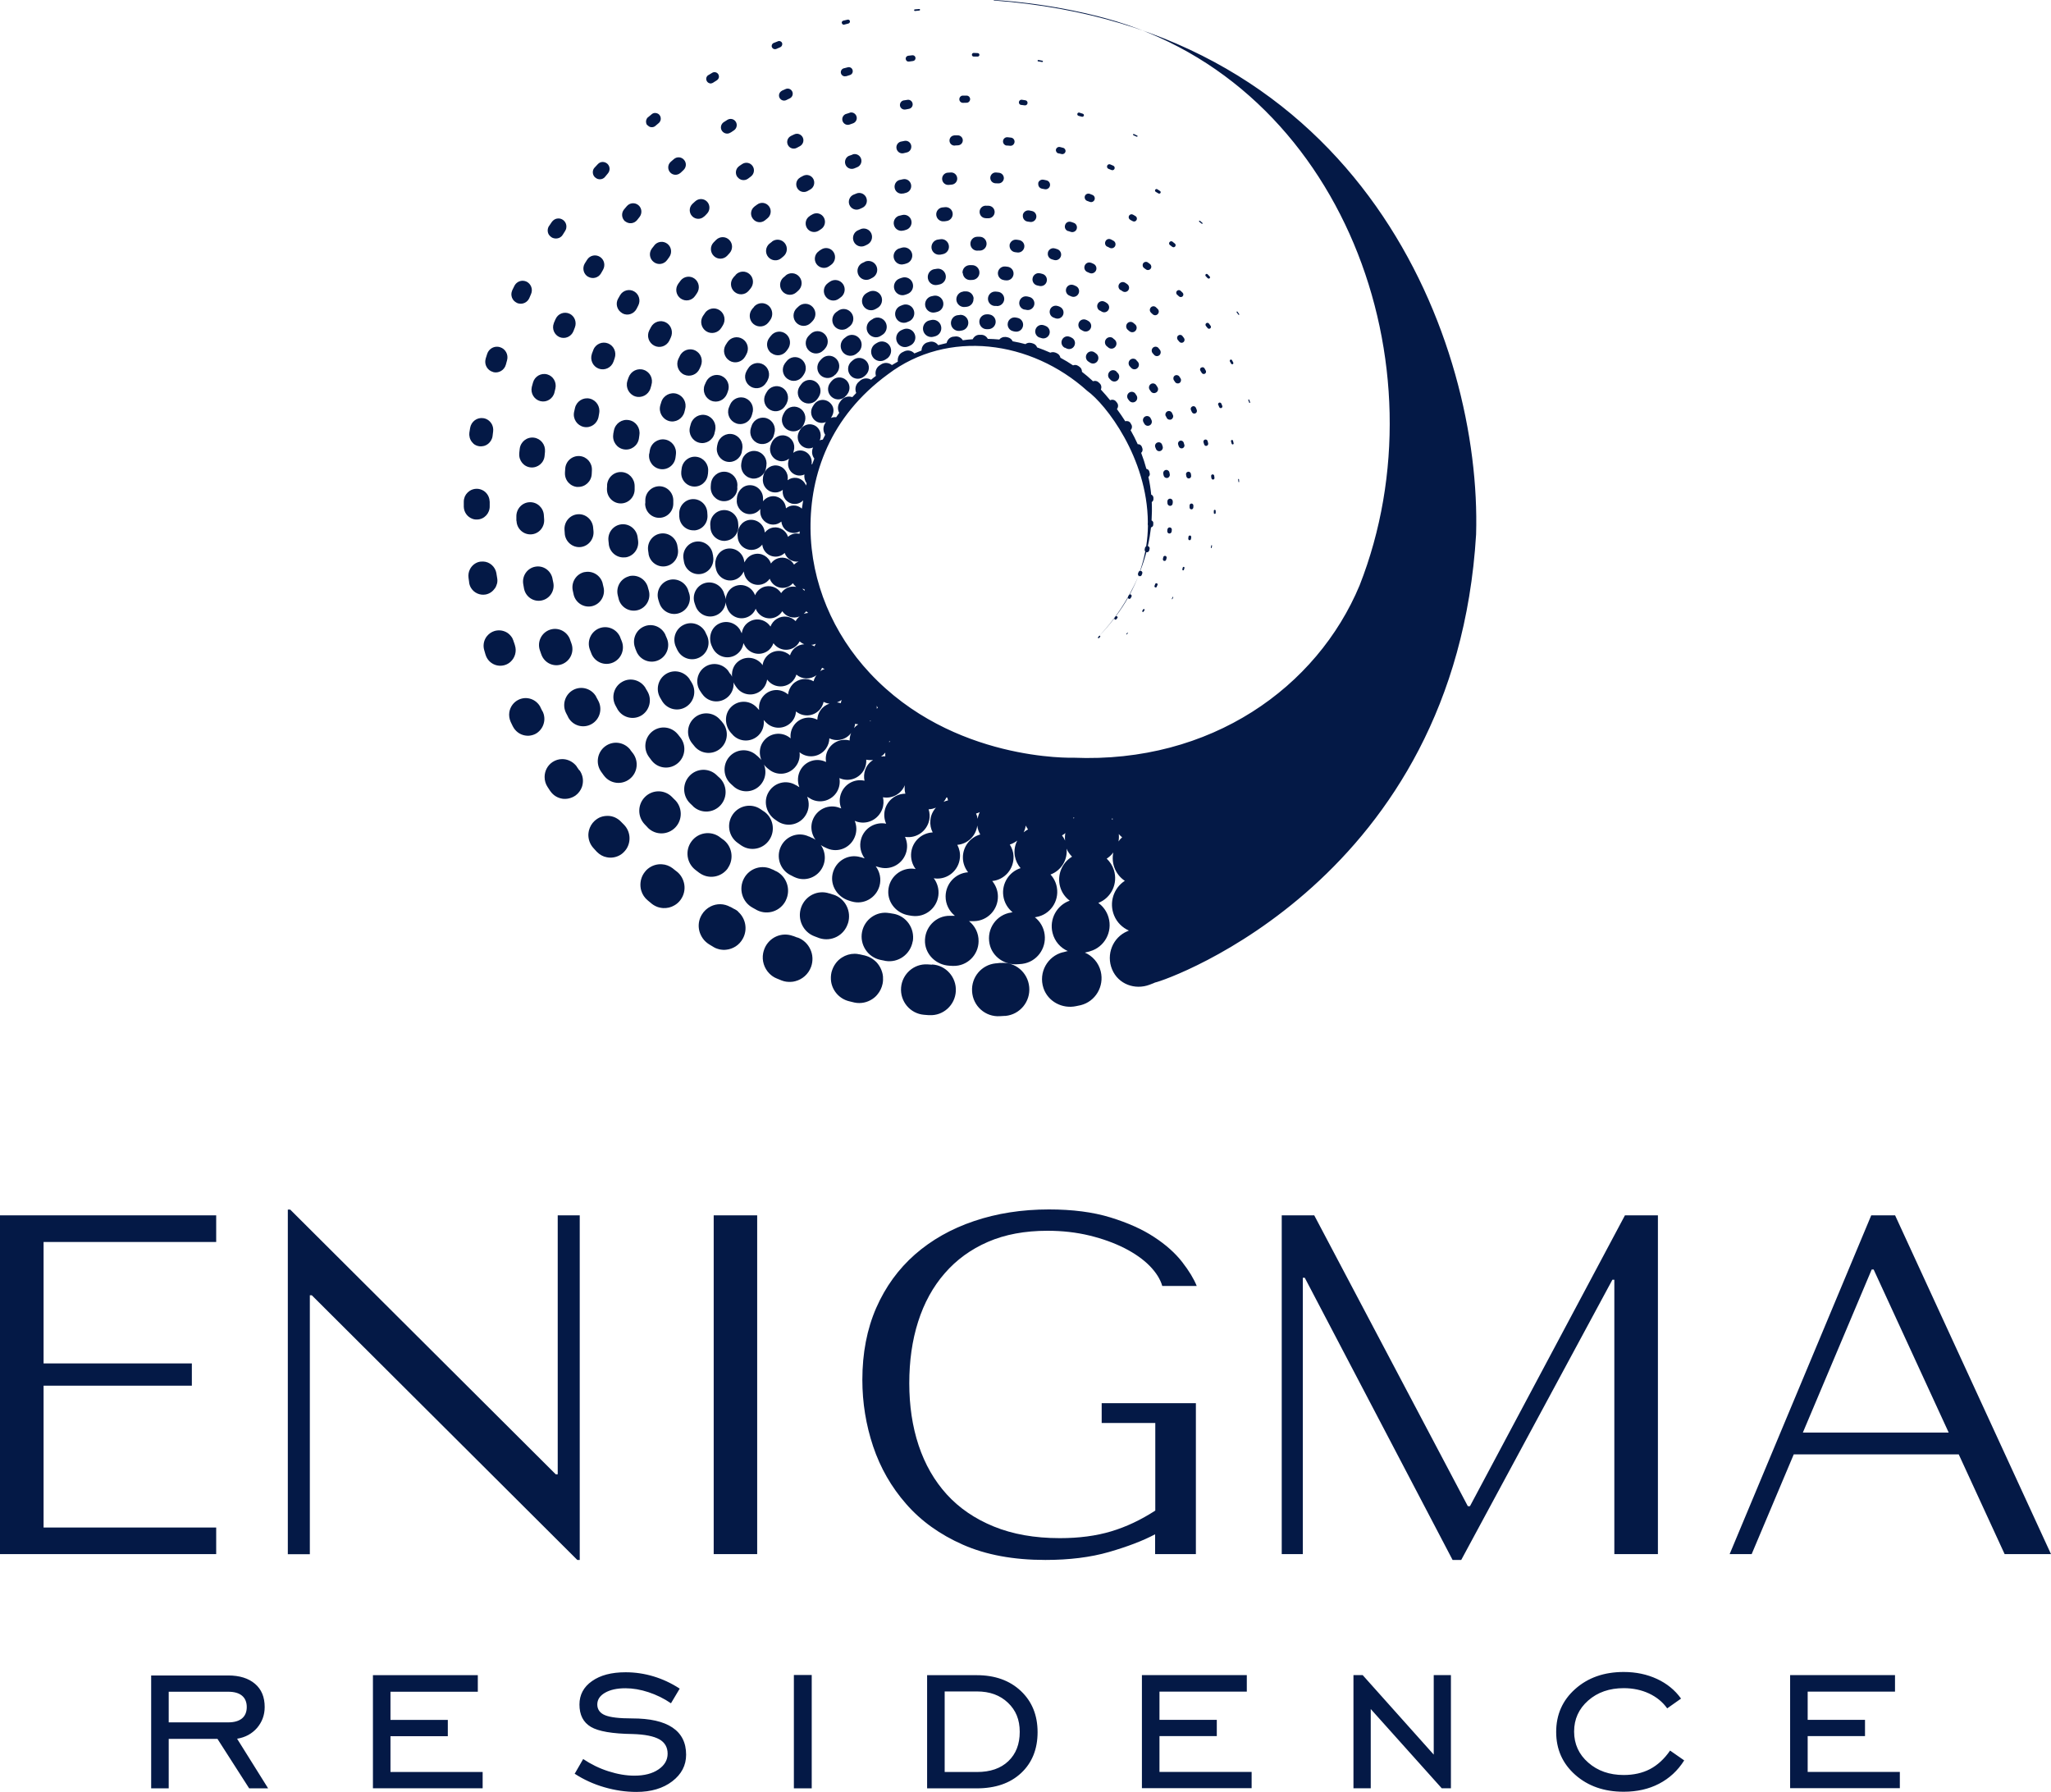 <svg width="174" height="152" viewBox="0 0 174 152" fill="none" xmlns="http://www.w3.org/2000/svg">
<path d="M18.341 103.093V105.349H3.697V115.65H16.276V117.54H3.697V129.572H18.341V131.828H0V103.093H18.341ZM49.183 103.093V132.322H48.978L26.451 109.87H26.286V131.836H24.418V102.606H24.623L47.149 125.059H47.315V103.093H49.183ZM64.237 103.093V131.828H60.548V103.093H64.237ZM101.447 131.828H97.995V130.146C96.963 130.696 95.662 131.19 94.094 131.645C92.525 132.099 90.72 132.322 88.687 132.322C85.975 132.322 83.65 131.892 81.695 131.031C79.741 130.17 78.141 129.021 76.88 127.578C75.619 126.143 74.689 124.517 74.074 122.691C73.467 120.873 73.159 118.991 73.159 117.046C73.159 114.773 73.553 112.74 74.334 110.946C75.122 109.152 76.218 107.645 77.621 106.41C79.024 105.182 80.695 104.233 82.633 103.579C84.564 102.925 86.685 102.59 88.986 102.59C90.988 102.59 92.722 102.814 94.204 103.268C95.678 103.723 96.915 104.273 97.916 104.935C98.917 105.588 99.706 106.298 100.289 107.047C100.872 107.797 101.282 108.475 101.526 109.081H98.602C98.437 108.507 98.082 107.94 97.53 107.374C96.978 106.816 96.261 106.314 95.402 105.875C94.535 105.437 93.55 105.078 92.439 104.807C91.327 104.536 90.137 104.4 88.868 104.4C86.945 104.4 85.266 104.711 83.816 105.341C82.365 105.971 81.144 106.856 80.143 108.012C79.142 109.16 78.393 110.532 77.889 112.118C77.384 113.705 77.14 115.443 77.14 117.333C77.14 119.222 77.4 121.008 77.936 122.611C78.472 124.214 79.26 125.593 80.316 126.757C81.372 127.921 82.704 128.83 84.304 129.484C85.904 130.138 87.772 130.473 89.916 130.473C91.54 130.473 92.99 130.281 94.267 129.898C95.544 129.516 96.789 128.926 98.011 128.136V120.705H93.463V119.023H101.455V131.828H101.447ZM124.541 127.762H124.707L137.854 103.093H140.652V131.828H136.955V108.554H136.79L123.966 132.322H123.233L110.693 108.387H110.527V131.828H108.738V103.093H111.497L124.526 127.762H124.541ZM152.175 123.368L148.605 131.828H146.737L158.749 103.093H160.774L174 131.828H170.067L166.173 123.368H152.175ZM158.954 107.685H158.788L152.948 121.519H165.322L158.954 107.685ZM71.788 33.559L71.875 33.447C72.166 33.081 72.127 32.546 71.78 32.235C71.425 31.916 70.882 31.948 70.566 32.307L70.464 32.427C70.464 32.427 70.448 32.443 70.448 32.451C70.141 32.825 70.196 33.376 70.566 33.679C70.937 33.989 71.481 33.934 71.78 33.559H71.788ZM73.341 31.909L73.443 31.813C73.766 31.51 73.806 31 73.522 30.657C73.23 30.306 72.71 30.258 72.363 30.553L72.245 30.657C72.245 30.657 72.229 30.673 72.222 30.673C71.883 30.984 71.859 31.51 72.159 31.853C72.458 32.196 72.986 32.219 73.325 31.916L73.341 31.909ZM74.413 29.078L74.279 29.158C74.279 29.158 74.263 29.166 74.255 29.174C73.892 29.413 73.798 29.907 74.034 30.274C74.271 30.641 74.76 30.736 75.122 30.497L75.24 30.418H75.248C75.595 30.178 75.705 29.7 75.485 29.341C75.256 28.966 74.775 28.855 74.413 29.078ZM77.093 29.373L77.219 29.309H77.227C77.589 29.134 77.755 28.703 77.597 28.337C77.439 27.954 77.006 27.778 76.627 27.938L76.486 28.002C76.486 28.002 76.47 28.002 76.462 28.01C76.091 28.185 75.926 28.632 76.099 29.006C76.273 29.381 76.714 29.549 77.085 29.373H77.093ZM79.213 28.56L79.347 28.52H79.355C79.717 28.408 79.93 28.034 79.835 27.659C79.741 27.276 79.355 27.053 78.984 27.149L78.834 27.188C78.834 27.188 78.819 27.188 78.811 27.188C78.44 27.3 78.22 27.691 78.33 28.073C78.44 28.448 78.826 28.671 79.205 28.56H79.213ZM81.427 26.718L81.27 26.734C81.27 26.734 81.254 26.734 81.246 26.734C80.884 26.782 80.632 27.125 80.679 27.491C80.726 27.858 81.065 28.113 81.427 28.066L81.569 28.041H81.577C81.932 27.994 82.184 27.667 82.145 27.308C82.105 26.941 81.782 26.67 81.42 26.71L81.427 26.718ZM83.895 26.662H83.737C83.737 26.662 83.721 26.662 83.713 26.662C83.367 26.662 83.083 26.941 83.083 27.284C83.083 27.635 83.359 27.922 83.698 27.922H83.839C84.17 27.922 84.454 27.659 84.47 27.324C84.486 26.973 84.218 26.686 83.879 26.67L83.895 26.662ZM85.983 28.105L86.125 28.129C86.433 28.177 86.724 27.978 86.787 27.659C86.85 27.34 86.645 27.029 86.33 26.965L86.18 26.933H86.165C85.849 26.878 85.542 27.101 85.495 27.42C85.439 27.739 85.66 28.049 85.975 28.097L85.983 28.105ZM88.214 28.632L88.348 28.679C88.624 28.767 88.923 28.624 89.026 28.345C89.128 28.058 88.978 27.747 88.695 27.643L88.553 27.587H88.537C88.253 27.491 87.946 27.651 87.851 27.946C87.757 28.233 87.914 28.544 88.206 28.64L88.214 28.632ZM90.35 29.493L90.476 29.556C90.72 29.676 91.012 29.588 91.138 29.341C91.272 29.094 91.177 28.783 90.933 28.655L90.799 28.584C90.799 28.584 90.791 28.584 90.783 28.584C90.531 28.456 90.232 28.56 90.106 28.815C89.979 29.07 90.082 29.373 90.334 29.501L90.35 29.493ZM92.344 30.673L92.462 30.752C92.667 30.896 92.943 30.856 93.093 30.649C93.242 30.442 93.203 30.146 92.998 29.995L92.872 29.899C92.872 29.899 92.864 29.899 92.856 29.891C92.643 29.74 92.352 29.796 92.21 30.011C92.06 30.226 92.115 30.521 92.328 30.665L92.344 30.673ZM94.724 31.518C94.551 31.358 94.283 31.358 94.125 31.534C93.968 31.709 93.968 31.98 94.141 32.14L94.243 32.243C94.409 32.403 94.669 32.403 94.827 32.243C94.992 32.076 94.992 31.805 94.827 31.637L94.716 31.526C94.716 31.526 94.716 31.526 94.709 31.518H94.724ZM95.71 33.87L95.796 33.981C95.922 34.149 96.159 34.181 96.324 34.061C96.498 33.934 96.529 33.694 96.403 33.519L96.316 33.392C96.316 33.392 96.316 33.392 96.316 33.383C96.182 33.216 95.946 33.184 95.772 33.32C95.607 33.455 95.576 33.694 95.71 33.87ZM97.609 35.465C97.514 35.297 97.302 35.241 97.136 35.337C96.971 35.433 96.915 35.648 97.01 35.815L97.081 35.943C97.175 36.11 97.373 36.166 97.538 36.078C97.704 35.991 97.767 35.783 97.68 35.608L97.609 35.472C97.609 35.472 97.609 35.472 97.609 35.465ZM98.184 37.538C98.027 37.601 97.948 37.777 98.011 37.936L98.066 38.072C98.121 38.231 98.295 38.311 98.445 38.255C98.602 38.199 98.689 38.024 98.634 37.864L98.586 37.721C98.586 37.721 98.586 37.721 98.586 37.713C98.523 37.553 98.35 37.474 98.192 37.538H98.184ZM98.689 40.193L98.72 40.336C98.752 40.48 98.886 40.567 99.028 40.543C99.17 40.52 99.264 40.376 99.24 40.233L99.209 40.081C99.209 40.081 99.209 40.081 99.209 40.073C99.177 39.929 99.036 39.834 98.894 39.866C98.752 39.898 98.657 40.041 98.689 40.185V40.193ZM99.493 42.664V42.513C99.485 42.385 99.374 42.29 99.248 42.297C99.122 42.306 99.028 42.417 99.036 42.545L99.043 42.696C99.051 42.816 99.154 42.911 99.272 42.911C99.398 42.911 99.493 42.8 99.485 42.68L99.493 42.664ZM99.036 44.905L99.028 45.056C99.028 45.16 99.091 45.248 99.193 45.256C99.296 45.264 99.382 45.192 99.398 45.088L99.414 44.937C99.422 44.833 99.343 44.745 99.24 44.737C99.138 44.729 99.051 44.809 99.043 44.913L99.036 44.905ZM98.76 47.576C98.839 47.6 98.917 47.552 98.933 47.472L98.973 47.329C98.988 47.249 98.941 47.169 98.862 47.153C98.783 47.137 98.705 47.185 98.689 47.265L98.657 47.408C98.641 47.488 98.689 47.56 98.76 47.584V47.576ZM98.137 49.752L98.2 49.617C98.224 49.561 98.2 49.497 98.137 49.481C98.082 49.457 98.019 49.481 98.003 49.545L97.948 49.689C97.924 49.744 97.948 49.8 98.003 49.824C98.058 49.848 98.113 49.824 98.137 49.768V49.752ZM96.978 51.69L96.907 51.818C96.907 51.818 96.9 51.889 96.931 51.905C96.963 51.921 97.002 51.913 97.018 51.881L97.097 51.754C97.112 51.722 97.097 51.682 97.073 51.666C97.049 51.65 97.002 51.666 96.986 51.69H96.978ZM95.552 53.787C95.552 53.787 95.552 53.811 95.552 53.819C95.56 53.827 95.576 53.819 95.583 53.819L95.678 53.707C95.686 53.699 95.678 53.675 95.678 53.667C95.67 53.659 95.646 53.667 95.638 53.667L95.544 53.787H95.552ZM66.909 36.501C67.39 36.724 67.957 36.509 68.178 36.023L68.241 35.871C68.454 35.385 68.257 34.827 67.8 34.596C67.327 34.356 66.751 34.548 66.515 35.026L66.436 35.185C66.436 35.185 66.428 35.209 66.421 35.217C66.2 35.704 66.413 36.278 66.893 36.501H66.909ZM69.376 33.798L69.463 33.663C69.731 33.24 69.621 32.682 69.219 32.395C68.809 32.1 68.233 32.203 67.95 32.626L67.847 32.77C67.847 32.77 67.831 32.786 67.831 32.794C67.555 33.224 67.674 33.798 68.099 34.077C68.525 34.356 69.092 34.237 69.368 33.806L69.376 33.798ZM70.882 31.773L70.984 31.645C71.291 31.287 71.268 30.744 70.929 30.418C70.582 30.083 70.03 30.099 69.699 30.449L69.581 30.577C69.581 30.577 69.565 30.593 69.557 30.601C69.242 30.968 69.274 31.526 69.628 31.845C69.991 32.164 70.543 32.132 70.858 31.773H70.882ZM71.772 28.584L71.638 28.687C71.638 28.687 71.623 28.703 71.615 28.703C71.268 28.998 71.221 29.524 71.512 29.883C71.804 30.234 72.324 30.282 72.679 29.987L72.797 29.883H72.805C73.144 29.588 73.199 29.078 72.923 28.727C72.639 28.36 72.127 28.297 71.764 28.584H71.772ZM74.074 27.045L73.924 27.133C73.924 27.133 73.908 27.141 73.9 27.149C73.53 27.372 73.412 27.866 73.64 28.233C73.869 28.6 74.35 28.727 74.712 28.496L74.846 28.408H74.854C75.209 28.185 75.335 27.715 75.13 27.34C74.917 26.957 74.444 26.822 74.066 27.037L74.074 27.045ZM76.959 27.324L77.108 27.26H77.116C77.479 27.101 77.66 26.678 77.518 26.303C77.376 25.921 76.951 25.729 76.572 25.873L76.415 25.937C76.415 25.937 76.399 25.937 76.391 25.945C76.013 26.104 75.839 26.543 75.997 26.925C76.155 27.308 76.588 27.483 76.966 27.324H76.959ZM79.355 26.495L79.504 26.455H79.512C79.875 26.359 80.096 25.992 80.017 25.626C79.938 25.251 79.567 25.012 79.197 25.091L79.031 25.131C79.031 25.131 79.016 25.131 79.008 25.131C78.637 25.227 78.409 25.61 78.503 25.985C78.598 26.359 78.976 26.59 79.347 26.495H79.355ZM82.602 25.323C82.578 24.964 82.271 24.693 81.916 24.717H81.743C81.743 24.717 81.727 24.733 81.719 24.733C81.365 24.773 81.104 25.091 81.136 25.45C81.175 25.809 81.491 26.072 81.845 26.04L82.003 26.024H82.011C82.358 25.985 82.61 25.681 82.586 25.331L82.602 25.323ZM84.564 25.961C84.888 25.977 85.163 25.729 85.195 25.402C85.219 25.068 84.974 24.773 84.643 24.749L84.47 24.733C84.47 24.733 84.454 24.733 84.446 24.733C84.115 24.717 83.832 24.98 83.816 25.315C83.8 25.65 84.06 25.937 84.391 25.953H84.549L84.564 25.961ZM86.929 26.256L87.087 26.288C87.378 26.351 87.67 26.16 87.741 25.865C87.812 25.562 87.623 25.259 87.323 25.187L87.158 25.147H87.142C86.835 25.084 86.543 25.283 86.48 25.594C86.417 25.905 86.614 26.2 86.921 26.264L86.929 26.256ZM89.916 26.024L89.759 25.961C89.759 25.961 89.751 25.961 89.743 25.961C89.475 25.865 89.175 26 89.081 26.271C88.986 26.543 89.12 26.846 89.388 26.941L89.538 26.997C89.798 27.093 90.09 26.965 90.192 26.702C90.295 26.439 90.168 26.136 89.908 26.024H89.916ZM91.737 27.986L91.879 28.066C92.1 28.185 92.375 28.113 92.509 27.89C92.643 27.667 92.565 27.372 92.344 27.236L92.194 27.149C92.194 27.149 92.186 27.149 92.178 27.149C91.95 27.021 91.658 27.109 91.54 27.34C91.422 27.571 91.501 27.866 91.729 27.986H91.737ZM94.433 28.695C94.433 28.695 94.425 28.695 94.425 28.687C94.236 28.544 93.968 28.584 93.826 28.775C93.684 28.966 93.723 29.238 93.912 29.381L94.038 29.485C94.22 29.628 94.48 29.596 94.622 29.413C94.772 29.23 94.74 28.959 94.559 28.807L94.425 28.703L94.433 28.695ZM96.403 30.537C96.253 30.386 96.009 30.386 95.859 30.537C95.71 30.689 95.71 30.936 95.859 31.087L95.97 31.207C96.111 31.358 96.348 31.366 96.498 31.223C96.655 31.079 96.663 30.832 96.521 30.681L96.403 30.553C96.403 30.553 96.403 30.553 96.395 30.545L96.403 30.537ZM98.098 33.288C98.255 33.184 98.295 32.969 98.184 32.818L98.09 32.674C98.09 32.674 98.09 32.674 98.09 32.666C97.979 32.514 97.767 32.475 97.617 32.586C97.467 32.698 97.428 32.913 97.538 33.065L97.633 33.2C97.735 33.352 97.94 33.392 98.09 33.288H98.098ZM98.909 35.297L98.98 35.441C99.051 35.584 99.225 35.64 99.367 35.576C99.508 35.504 99.572 35.329 99.501 35.185L99.43 35.034C99.43 35.034 99.43 35.034 99.43 35.026C99.351 34.883 99.177 34.819 99.028 34.898C98.886 34.978 98.823 35.154 98.902 35.305L98.909 35.297ZM100.47 37.713L100.423 37.553C100.423 37.553 100.423 37.553 100.423 37.545C100.376 37.41 100.234 37.346 100.108 37.386C99.974 37.434 99.91 37.577 99.95 37.705L100.005 37.864C100.052 37.992 100.186 38.064 100.312 38.024C100.446 37.984 100.517 37.84 100.478 37.713H100.47ZM100.651 40.416C100.675 40.528 100.77 40.599 100.88 40.583C100.99 40.567 101.069 40.464 101.053 40.352L101.03 40.185C101.006 40.073 100.904 39.993 100.785 40.017C100.667 40.041 100.596 40.145 100.62 40.264L100.651 40.432V40.416ZM101.243 43.039V42.872C101.243 42.784 101.164 42.712 101.077 42.712C100.99 42.712 100.919 42.792 100.919 42.88V43.047C100.919 43.135 100.99 43.206 101.077 43.206C101.164 43.206 101.235 43.135 101.235 43.047L101.243 43.039ZM100.825 45.527L100.809 45.694C100.809 45.758 100.848 45.814 100.904 45.822C100.967 45.83 101.022 45.79 101.038 45.726L101.061 45.559C101.061 45.495 101.022 45.431 100.959 45.423C100.896 45.423 100.833 45.463 100.825 45.527ZM100.344 48.134L100.305 48.293C100.305 48.293 100.312 48.373 100.352 48.381C100.391 48.389 100.431 48.373 100.439 48.333L100.486 48.174C100.494 48.134 100.47 48.094 100.431 48.086C100.391 48.078 100.352 48.102 100.344 48.142V48.134ZM99.461 50.821L99.532 50.669C99.532 50.653 99.532 50.637 99.516 50.63C99.501 50.621 99.485 50.63 99.477 50.645L99.414 50.797C99.414 50.797 99.414 50.829 99.43 50.829C99.445 50.829 99.461 50.829 99.469 50.813L99.461 50.821ZM63.756 40.583C64.34 40.679 64.891 40.288 64.986 39.698L65.017 39.515V39.499C65.112 38.933 64.749 38.383 64.182 38.271C63.607 38.151 63.047 38.526 62.929 39.108L62.889 39.3C62.889 39.3 62.889 39.324 62.889 39.331C62.795 39.922 63.181 40.48 63.764 40.575L63.756 40.583ZM65.632 36.964L65.687 36.788V36.772C65.861 36.246 65.585 35.68 65.073 35.489C64.545 35.297 63.961 35.568 63.772 36.102L63.709 36.286C63.709 36.286 63.701 36.31 63.701 36.318C63.528 36.86 63.819 37.442 64.355 37.617C64.891 37.793 65.467 37.498 65.64 36.956L65.632 36.964ZM66.673 34.348L66.751 34.181C66.98 33.703 66.807 33.128 66.35 32.873C65.885 32.618 65.293 32.794 65.041 33.264L64.947 33.431C64.947 33.431 64.939 33.455 64.931 33.463C64.694 33.95 64.883 34.532 65.364 34.779C65.845 35.026 66.421 34.827 66.665 34.34L66.673 34.348ZM66.815 32.14C67.232 32.435 67.8 32.331 68.091 31.916L68.194 31.765C68.478 31.35 68.391 30.784 67.997 30.481C67.595 30.17 67.019 30.25 66.712 30.665L66.594 30.816C66.594 30.816 66.578 30.832 66.578 30.84C66.287 31.263 66.389 31.837 66.799 32.132L66.815 32.14ZM69.865 29.716L69.983 29.58C70.306 29.23 70.306 28.695 69.975 28.352C69.644 28.01 69.092 28.002 68.754 28.337L68.62 28.472C68.62 28.472 68.604 28.488 68.596 28.496C68.265 28.847 68.273 29.405 68.627 29.74C68.974 30.075 69.526 30.067 69.857 29.708L69.865 29.716ZM71.11 26.359L70.953 26.471C70.953 26.471 70.937 26.479 70.929 26.487C70.574 26.766 70.503 27.292 70.779 27.651C71.055 28.01 71.575 28.081 71.93 27.802L72.072 27.691H72.08C72.426 27.412 72.497 26.909 72.237 26.551C71.969 26.184 71.465 26.096 71.094 26.367L71.11 26.359ZM73.711 24.757L73.546 24.844C73.546 24.844 73.53 24.852 73.522 24.86C73.152 25.068 73.018 25.546 73.23 25.921C73.435 26.295 73.908 26.431 74.279 26.216L74.428 26.128H74.436C74.799 25.921 74.933 25.458 74.744 25.091C74.547 24.709 74.082 24.565 73.711 24.757ZM76.825 24.996L76.99 24.932H76.998C77.361 24.788 77.55 24.39 77.424 24.015C77.297 23.632 76.888 23.433 76.509 23.561L76.328 23.624C76.328 23.624 76.312 23.624 76.304 23.632C75.934 23.776 75.745 24.198 75.887 24.573C76.028 24.948 76.446 25.139 76.817 24.996H76.825ZM79.536 24.167L79.709 24.127H79.717C80.064 24.047 80.3 23.704 80.23 23.345C80.166 22.979 79.812 22.731 79.449 22.803L79.26 22.835C79.26 22.835 79.244 22.835 79.236 22.835C78.874 22.915 78.645 23.274 78.724 23.648C78.803 24.015 79.158 24.246 79.528 24.167H79.536ZM81.68 23.162C81.703 23.513 81.995 23.776 82.342 23.752L82.515 23.744C82.846 23.72 83.106 23.441 83.091 23.098C83.083 22.755 82.791 22.476 82.452 22.492H82.263C82.263 22.492 82.247 22.492 82.239 22.492C81.893 22.516 81.632 22.811 81.656 23.162H81.68ZM85.187 23.768L85.368 23.784C85.676 23.808 85.944 23.585 85.983 23.274C86.023 22.955 85.794 22.668 85.487 22.628L85.297 22.604H85.282C84.966 22.58 84.691 22.811 84.659 23.13C84.635 23.449 84.864 23.728 85.179 23.76L85.187 23.768ZM88.001 24.214L88.174 24.254C88.45 24.318 88.726 24.159 88.797 23.88C88.876 23.601 88.71 23.305 88.434 23.234L88.253 23.186H88.237C87.954 23.114 87.67 23.297 87.607 23.577C87.536 23.864 87.717 24.151 87.993 24.214H88.001ZM91.508 24.892C91.611 24.653 91.508 24.366 91.264 24.262L91.091 24.183C91.091 24.183 91.083 24.183 91.075 24.183C90.831 24.087 90.555 24.206 90.46 24.454C90.366 24.701 90.484 24.98 90.728 25.076L90.894 25.147C91.13 25.243 91.398 25.131 91.501 24.9L91.508 24.892ZM93.305 26.335L93.463 26.431C93.66 26.551 93.912 26.487 94.031 26.295C94.157 26.096 94.094 25.833 93.897 25.705L93.739 25.602C93.739 25.602 93.731 25.602 93.723 25.602C93.518 25.482 93.258 25.554 93.14 25.753C93.022 25.953 93.093 26.224 93.29 26.343L93.305 26.335ZM95.82 28.097C95.977 28.225 96.206 28.209 96.34 28.049C96.474 27.89 96.458 27.651 96.301 27.515L96.159 27.396C96.159 27.396 96.159 27.396 96.151 27.388C95.985 27.252 95.749 27.284 95.623 27.444C95.497 27.603 95.52 27.85 95.678 27.978L95.82 28.097ZM98.279 29.524C98.279 29.524 98.279 29.524 98.279 29.517C98.153 29.381 97.948 29.373 97.814 29.493C97.68 29.62 97.672 29.828 97.79 29.963L97.909 30.099C98.027 30.234 98.224 30.242 98.358 30.131C98.492 30.011 98.507 29.804 98.397 29.668L98.279 29.524ZM99.587 32.251L99.69 32.403C99.769 32.53 99.942 32.562 100.068 32.483C100.194 32.403 100.234 32.227 100.155 32.1L100.052 31.94C99.966 31.813 99.792 31.781 99.666 31.861C99.54 31.94 99.508 32.124 99.587 32.251ZM101.038 34.787L101.116 34.954C101.172 35.066 101.298 35.114 101.408 35.066C101.526 35.018 101.574 34.883 101.526 34.763L101.455 34.587C101.4 34.468 101.266 34.42 101.148 34.476C101.03 34.532 100.982 34.667 101.038 34.787ZM102.448 37.41C102.417 37.314 102.322 37.258 102.22 37.29C102.125 37.322 102.07 37.418 102.102 37.522L102.157 37.697C102.188 37.793 102.283 37.849 102.37 37.817C102.464 37.793 102.519 37.689 102.496 37.593L102.448 37.41ZM102.779 40.567C102.787 40.639 102.85 40.687 102.921 40.679C102.992 40.671 103.04 40.607 103.032 40.535L103.008 40.352C103 40.28 102.929 40.233 102.858 40.24C102.787 40.248 102.74 40.32 102.748 40.392L102.772 40.575L102.779 40.567ZM102.977 43.326V43.509C102.977 43.549 103.008 43.589 103.055 43.589C103.103 43.589 103.134 43.557 103.134 43.509V43.326C103.134 43.278 103.095 43.246 103.055 43.246C103.008 43.246 102.977 43.286 102.977 43.326ZM102.795 46.468L102.827 46.284C102.827 46.268 102.819 46.252 102.795 46.244C102.779 46.244 102.764 46.252 102.756 46.276L102.724 46.459C102.724 46.459 102.732 46.491 102.748 46.491C102.764 46.491 102.779 46.491 102.779 46.468H102.795ZM61.565 45.87C62.219 45.806 62.692 45.224 62.637 44.562L62.621 44.363V44.347C62.558 43.709 62.007 43.23 61.368 43.27C60.714 43.31 60.217 43.876 60.257 44.538L60.273 44.753C60.273 44.753 60.273 44.785 60.273 44.793C60.336 45.455 60.911 45.933 61.565 45.877V45.87ZM62.55 41.428V41.229L62.558 41.213C62.59 40.599 62.133 40.073 61.534 40.017C60.911 39.961 60.367 40.424 60.312 41.054L60.296 41.269C60.296 41.269 60.296 41.293 60.296 41.309C60.265 41.939 60.745 42.481 61.368 42.513C61.991 42.545 62.527 42.058 62.558 41.428H62.55ZM62.929 38.319L62.968 38.12V38.104C63.086 37.538 62.732 36.971 62.172 36.836C61.597 36.7 61.021 37.059 60.88 37.641L60.832 37.849C60.832 37.849 60.832 37.872 60.832 37.88C60.714 38.47 61.092 39.044 61.668 39.164C62.251 39.284 62.818 38.901 62.937 38.319H62.929ZM62.448 35.911C62.976 36.11 63.567 35.831 63.756 35.297L63.819 35.106V35.09C64.009 34.572 63.756 33.989 63.252 33.782C62.732 33.567 62.141 33.822 61.928 34.348L61.849 34.548C61.849 34.548 61.841 34.572 61.833 34.58C61.636 35.114 61.912 35.712 62.44 35.903L62.448 35.911ZM65.033 32.427L65.128 32.243C65.372 31.773 65.222 31.199 64.773 30.928C64.316 30.657 63.725 30.808 63.457 31.271L63.346 31.454C63.346 31.454 63.339 31.478 63.331 31.486C63.071 31.956 63.244 32.554 63.717 32.809C64.182 33.073 64.773 32.897 65.025 32.419L65.033 32.427ZM65.443 29.947C65.845 30.258 66.413 30.178 66.72 29.772L66.838 29.612C67.13 29.214 67.067 28.648 66.688 28.337C66.302 28.018 65.727 28.073 65.412 28.472L65.278 28.64C65.278 28.64 65.262 28.655 65.262 28.663C64.954 29.07 65.033 29.644 65.435 29.955L65.443 29.947ZM67.76 25.985L67.603 26.128C67.603 26.128 67.587 26.144 67.579 26.152C67.24 26.487 67.232 27.037 67.563 27.38C67.894 27.723 68.438 27.731 68.777 27.396L68.919 27.252C69.25 26.917 69.266 26.391 68.951 26.048C68.635 25.697 68.091 25.674 67.745 25.992L67.76 25.985ZM70.251 24.007C70.251 24.007 70.235 24.015 70.227 24.023C69.865 24.286 69.786 24.797 70.046 25.155C70.306 25.522 70.811 25.602 71.165 25.339L71.323 25.219H71.331C71.678 24.956 71.764 24.47 71.528 24.111C71.284 23.744 70.787 23.64 70.417 23.887L70.243 24.007H70.251ZM73.364 22.213L73.175 22.301C73.175 22.301 73.159 22.301 73.152 22.309C72.781 22.5 72.639 22.955 72.828 23.329C73.018 23.704 73.467 23.848 73.837 23.656L74.011 23.561H74.019C74.373 23.369 74.523 22.931 74.35 22.564C74.176 22.189 73.727 22.03 73.356 22.205L73.364 22.213ZM76.73 22.404L76.919 22.341H76.927C77.274 22.221 77.471 21.838 77.368 21.48C77.258 21.113 76.872 20.906 76.509 21.009L76.304 21.073C76.304 21.073 76.289 21.073 76.281 21.073C75.918 21.201 75.721 21.591 75.847 21.958C75.973 22.325 76.359 22.524 76.722 22.397L76.73 22.404ZM79.788 21.599L79.985 21.559C80.316 21.496 80.553 21.177 80.498 20.834C80.45 20.483 80.127 20.236 79.78 20.292L79.575 20.323C79.575 20.323 79.559 20.323 79.552 20.323C79.205 20.387 78.976 20.722 79.031 21.073C79.094 21.424 79.425 21.655 79.772 21.599H79.788ZM82.941 21.256H83.138C83.445 21.248 83.698 20.993 83.698 20.674C83.698 20.348 83.437 20.084 83.122 20.084H82.909H82.894C82.57 20.092 82.318 20.363 82.326 20.69C82.334 21.017 82.602 21.272 82.925 21.264L82.941 21.256ZM85.652 20.794C85.621 21.089 85.826 21.352 86.117 21.392L86.314 21.416C86.59 21.448 86.85 21.256 86.897 20.969C86.945 20.682 86.748 20.411 86.456 20.363L86.251 20.331H86.236C85.944 20.3 85.684 20.507 85.644 20.802L85.652 20.794ZM88.907 21.408C88.837 21.663 88.986 21.926 89.239 21.998L89.428 22.054C89.672 22.125 89.924 21.982 90.003 21.735C90.082 21.488 89.94 21.216 89.696 21.137L89.499 21.073C89.499 21.073 89.491 21.073 89.483 21.073C89.231 21.001 88.971 21.153 88.9 21.408H88.907ZM92.249 23.074L92.431 23.154C92.635 23.25 92.872 23.154 92.975 22.955C93.077 22.747 92.99 22.492 92.785 22.389L92.596 22.301C92.596 22.301 92.588 22.301 92.58 22.301C92.368 22.205 92.123 22.301 92.029 22.516C91.934 22.731 92.029 22.979 92.241 23.074H92.249ZM95.071 24.597L95.237 24.709C95.402 24.812 95.615 24.773 95.725 24.613C95.836 24.446 95.796 24.222 95.631 24.103L95.457 23.983C95.457 23.983 95.457 23.983 95.449 23.983C95.276 23.872 95.055 23.927 94.945 24.095C94.835 24.27 94.89 24.494 95.055 24.605L95.071 24.597ZM97.648 26.527L97.798 26.662C97.924 26.774 98.113 26.766 98.224 26.638C98.342 26.511 98.334 26.319 98.208 26.2L98.058 26.056C97.932 25.945 97.735 25.953 97.625 26.088C97.514 26.216 97.522 26.415 97.656 26.527H97.648ZM100.312 28.496C100.218 28.384 100.06 28.376 99.95 28.464C99.84 28.56 99.832 28.719 99.918 28.831L100.052 28.99C100.139 29.094 100.297 29.11 100.399 29.022C100.51 28.934 100.525 28.775 100.439 28.663L100.312 28.504V28.496ZM101.905 31.175C101.81 31.231 101.779 31.358 101.842 31.454L101.952 31.63C102.007 31.725 102.125 31.749 102.22 31.701C102.314 31.645 102.346 31.526 102.291 31.43L102.188 31.247C102.133 31.151 102.007 31.119 101.912 31.183L101.905 31.175ZM103.355 34.34L103.434 34.532C103.465 34.603 103.544 34.635 103.615 34.611C103.686 34.58 103.725 34.5 103.694 34.428L103.615 34.237C103.583 34.165 103.497 34.125 103.426 34.157C103.355 34.189 103.315 34.276 103.347 34.348L103.355 34.34ZM104.608 37.386C104.592 37.338 104.545 37.306 104.498 37.322C104.45 37.338 104.419 37.386 104.435 37.434L104.49 37.633C104.506 37.681 104.545 37.705 104.592 37.697C104.64 37.689 104.671 37.641 104.655 37.593L104.608 37.394V37.386ZM105.113 40.655C105.113 40.655 105.089 40.623 105.073 40.623C105.049 40.623 105.042 40.647 105.042 40.663L105.065 40.87C105.065 40.87 105.081 40.902 105.097 40.902C105.113 40.902 105.128 40.886 105.128 40.87L105.113 40.663V40.655ZM61.478 50.502L61.408 50.287V50.271C61.155 49.601 60.43 49.25 59.752 49.473C59.067 49.705 58.696 50.462 58.925 51.156L59.004 51.387C59.004 51.387 59.011 51.419 59.019 51.427C59.272 52.112 60.028 52.471 60.714 52.208C61.392 51.953 61.746 51.188 61.486 50.494L61.478 50.502ZM60.501 47.161L60.454 46.946V46.93C60.312 46.268 59.674 45.83 59.004 45.949C58.326 46.069 57.869 46.731 57.987 47.416L58.026 47.656C58.026 47.656 58.026 47.687 58.034 47.695C58.176 48.381 58.846 48.82 59.524 48.676C60.202 48.532 60.635 47.855 60.493 47.169L60.501 47.161ZM58.901 44.992C59.563 44.953 60.06 44.379 60.02 43.709L60.005 43.486V43.47C59.965 42.824 59.429 42.321 58.783 42.337C58.129 42.353 57.608 42.911 57.624 43.573V43.812C57.624 43.812 57.624 43.844 57.632 43.852C57.672 44.522 58.239 45.024 58.901 44.984V44.992ZM60.06 40.217L60.076 40.001V39.985C60.131 39.371 59.697 38.829 59.09 38.749C58.468 38.67 57.908 39.116 57.829 39.746L57.798 39.985C57.798 39.985 57.798 40.009 57.798 40.025C57.742 40.655 58.2 41.213 58.822 41.269C59.445 41.325 59.997 40.862 60.052 40.233L60.06 40.217ZM60.611 36.764L60.667 36.541V36.525C60.809 35.959 60.477 35.385 59.918 35.225C59.35 35.066 58.759 35.401 58.602 35.975L58.539 36.206C58.539 36.206 58.539 36.23 58.531 36.238C58.389 36.82 58.743 37.41 59.319 37.553C59.894 37.697 60.477 37.338 60.619 36.756L60.611 36.764ZM61.668 33.423L61.746 33.216C61.951 32.698 61.723 32.116 61.226 31.893C60.714 31.661 60.123 31.893 59.894 32.403L59.8 32.618C59.8 32.618 59.792 32.642 59.784 32.65C59.571 33.176 59.823 33.774 60.336 33.989C60.848 34.205 61.447 33.95 61.66 33.431L61.668 33.423ZM61.896 30.601C62.346 30.872 62.929 30.721 63.205 30.266L63.315 30.067C63.575 29.612 63.441 29.038 63.008 28.759C62.566 28.472 61.983 28.6 61.699 29.046L61.573 29.245C61.573 29.245 61.557 29.261 61.557 29.269C61.289 29.724 61.439 30.314 61.888 30.593L61.896 30.601ZM63.977 26.024L63.819 26.2C63.819 26.2 63.804 26.216 63.804 26.224C63.496 26.606 63.551 27.18 63.93 27.491C64.308 27.802 64.876 27.747 65.183 27.364L65.317 27.188C65.617 26.806 65.569 26.256 65.215 25.937C64.844 25.61 64.284 25.65 63.961 26.024H63.977ZM66.657 23.377L66.476 23.529C66.476 23.529 66.46 23.545 66.452 23.545C66.113 23.856 66.089 24.39 66.397 24.733C66.704 25.076 67.232 25.099 67.571 24.788L67.737 24.637C68.068 24.326 68.099 23.816 67.808 23.473C67.516 23.122 66.988 23.074 66.641 23.377H66.657ZM69.494 21.288C69.494 21.288 69.479 21.296 69.471 21.304C69.116 21.543 69.022 22.03 69.258 22.381C69.494 22.731 69.975 22.835 70.322 22.596L70.503 22.468C70.842 22.229 70.945 21.767 70.732 21.408C70.511 21.041 70.038 20.93 69.676 21.161L69.479 21.288H69.494ZM73.01 19.439L72.797 19.534C72.797 19.534 72.781 19.534 72.773 19.542C72.419 19.71 72.269 20.14 72.434 20.499C72.6 20.858 73.025 21.009 73.38 20.842L73.577 20.746C73.916 20.579 74.074 20.172 73.924 19.813C73.774 19.454 73.356 19.287 73.002 19.439H73.01ZM76.659 19.558L76.872 19.494C77.203 19.391 77.4 19.04 77.313 18.705C77.227 18.354 76.872 18.147 76.525 18.243L76.304 18.298C76.304 18.298 76.289 18.298 76.281 18.298C75.934 18.402 75.745 18.769 75.847 19.112C75.95 19.462 76.312 19.654 76.651 19.55L76.659 19.558ZM80.103 18.777L80.324 18.745C80.632 18.697 80.852 18.41 80.821 18.099C80.789 17.772 80.498 17.541 80.174 17.573L79.946 17.597H79.93C79.607 17.645 79.386 17.948 79.433 18.267C79.481 18.593 79.78 18.817 80.096 18.769L80.103 18.777ZM83.635 18.514H83.855C84.139 18.514 84.368 18.29 84.383 18.003C84.391 17.708 84.17 17.469 83.879 17.453H83.65L83.635 17.445C83.343 17.445 83.106 17.677 83.106 17.971C83.106 18.267 83.335 18.506 83.627 18.506L83.635 18.514ZM86.779 18.25C86.74 18.506 86.913 18.753 87.165 18.793L87.386 18.825C87.631 18.864 87.867 18.697 87.914 18.45C87.962 18.195 87.796 17.948 87.552 17.9L87.323 17.852C87.323 17.852 87.315 17.852 87.307 17.852C87.055 17.812 86.811 17.987 86.771 18.243L86.779 18.25ZM90.633 19.598L90.846 19.67C91.051 19.733 91.272 19.63 91.343 19.423C91.414 19.207 91.303 18.976 91.099 18.904L90.878 18.825C90.878 18.825 90.87 18.825 90.862 18.825C90.649 18.753 90.421 18.872 90.358 19.096C90.287 19.311 90.405 19.542 90.626 19.606L90.633 19.598ZM93.952 20.922L94.149 21.025C94.314 21.105 94.511 21.041 94.598 20.882C94.685 20.714 94.622 20.507 94.456 20.419L94.251 20.308C94.251 20.308 94.251 20.308 94.243 20.308C94.07 20.22 93.865 20.292 93.786 20.467C93.7 20.642 93.77 20.85 93.944 20.93L93.952 20.922ZM97.049 22.731L97.231 22.859C97.357 22.947 97.522 22.915 97.617 22.795C97.712 22.668 97.68 22.492 97.562 22.397L97.38 22.261C97.254 22.173 97.073 22.205 96.986 22.333C96.9 22.46 96.931 22.644 97.057 22.731H97.049ZM99.855 24.988L100.021 25.139C100.108 25.219 100.242 25.219 100.328 25.139C100.415 25.052 100.415 24.916 100.328 24.828L100.163 24.669C100.076 24.581 99.934 24.589 99.847 24.677C99.761 24.765 99.769 24.908 99.855 24.996V24.988ZM102.559 27.444C102.504 27.372 102.401 27.364 102.33 27.42C102.259 27.476 102.251 27.579 102.307 27.651L102.448 27.826C102.504 27.898 102.598 27.906 102.669 27.858C102.74 27.802 102.756 27.707 102.701 27.635L102.567 27.451L102.559 27.444ZM104.45 30.848C104.474 30.896 104.537 30.912 104.584 30.888C104.632 30.864 104.647 30.8 104.624 30.752L104.521 30.553C104.49 30.505 104.435 30.489 104.38 30.513C104.332 30.545 104.316 30.601 104.34 30.657L104.45 30.856V30.848ZM106.035 34.173C106.035 34.173 106.066 34.149 106.058 34.125L105.98 33.91C105.972 33.886 105.948 33.878 105.924 33.886C105.901 33.894 105.893 33.918 105.901 33.942L105.98 34.157C105.98 34.157 106.011 34.189 106.027 34.181L106.035 34.173ZM61.951 57.167L61.81 56.96V56.944C61.344 56.298 60.462 56.131 59.808 56.569C59.138 57.016 58.949 57.933 59.398 58.611L59.547 58.834C59.547 58.834 59.563 58.866 59.579 58.874C60.044 59.543 60.958 59.695 61.62 59.224C62.282 58.754 62.432 57.829 61.967 57.16L61.951 57.167ZM57.341 54.871L57.451 55.11C57.451 55.11 57.467 55.142 57.474 55.15C57.821 55.844 58.665 56.123 59.35 55.764C60.036 55.413 60.312 54.56 59.957 53.867L59.847 53.643V53.627C59.5 52.958 58.688 52.671 58.011 52.998C57.317 53.324 57.017 54.162 57.341 54.871ZM58.46 50.31L58.381 50.079V50.063C58.152 49.386 57.427 49.003 56.742 49.202C56.04 49.41 55.638 50.159 55.851 50.869L55.93 51.124C55.93 51.124 55.938 51.156 55.946 51.164C56.174 51.865 56.931 52.248 57.624 52.009C58.318 51.778 58.696 51.012 58.46 50.31ZM56.481 48.03C57.167 47.911 57.624 47.249 57.506 46.555L57.467 46.308V46.292C57.348 45.622 56.726 45.16 56.056 45.256C55.37 45.351 54.889 45.997 54.984 46.691L55.023 46.954C55.023 46.954 55.023 46.986 55.023 46.994C55.142 47.687 55.796 48.15 56.481 48.03ZM54.732 42.704C54.732 42.704 54.732 42.736 54.732 42.744C54.747 43.414 55.291 43.94 55.953 43.924C56.615 43.908 57.136 43.358 57.12 42.688V42.433V42.417C57.104 41.771 56.584 41.253 55.946 41.245C55.291 41.245 54.747 41.771 54.747 42.433V42.696L54.732 42.704ZM55.071 38.478C55.071 38.478 55.071 38.502 55.071 38.518C54.992 39.14 55.425 39.714 56.048 39.794C56.663 39.874 57.23 39.435 57.309 38.805L57.341 38.558V38.542C57.419 37.936 57.01 37.378 56.41 37.282C55.796 37.187 55.22 37.601 55.126 38.223L55.086 38.486L55.071 38.478ZM56.103 34.101L56.024 34.356C56.024 34.356 56.024 34.38 56.016 34.388C55.859 34.954 56.19 35.544 56.749 35.712C57.309 35.871 57.892 35.536 58.058 34.97L58.121 34.723V34.707C58.279 34.157 57.971 33.583 57.427 33.407C56.876 33.232 56.276 33.543 56.103 34.101ZM58.996 29.732C58.507 29.493 57.916 29.692 57.679 30.186L57.561 30.425C57.561 30.425 57.553 30.449 57.545 30.457C57.325 30.96 57.545 31.558 58.042 31.781C58.539 32.004 59.13 31.781 59.35 31.279L59.453 31.047C59.666 30.545 59.469 29.971 58.988 29.732H58.996ZM59.8 26.567L59.65 26.782C59.65 26.782 59.634 26.798 59.634 26.806C59.358 27.236 59.484 27.818 59.91 28.097C60.336 28.376 60.911 28.249 61.187 27.818L61.321 27.603C61.589 27.172 61.478 26.614 61.069 26.327C60.651 26.032 60.076 26.144 59.792 26.567H59.8ZM62.424 23.314L62.243 23.505C62.243 23.505 62.227 23.521 62.227 23.529C61.912 23.887 61.951 24.438 62.306 24.749C62.661 25.068 63.205 25.028 63.512 24.669L63.67 24.477C63.969 24.119 63.946 23.593 63.614 23.274C63.276 22.947 62.732 22.963 62.409 23.314H62.424ZM65.498 20.499L65.293 20.658C65.293 20.658 65.278 20.666 65.27 20.674C64.939 20.961 64.891 21.464 65.175 21.799C65.459 22.133 65.955 22.181 66.287 21.894L66.476 21.735C66.799 21.456 66.846 20.969 66.586 20.634C66.318 20.292 65.829 20.228 65.483 20.499H65.498ZM68.714 18.314C68.714 18.314 68.698 18.322 68.69 18.33C68.352 18.538 68.249 18.992 68.454 19.335C68.659 19.678 69.108 19.781 69.447 19.574L69.652 19.439C69.975 19.231 70.085 18.801 69.896 18.458C69.699 18.107 69.266 17.987 68.919 18.187L68.698 18.314H68.714ZM72.671 16.409L72.434 16.504C72.434 16.504 72.419 16.504 72.411 16.512C72.08 16.656 71.922 17.047 72.064 17.381C72.206 17.716 72.592 17.876 72.923 17.732L73.152 17.629C73.475 17.485 73.624 17.118 73.498 16.784C73.372 16.449 72.994 16.281 72.663 16.409H72.671ZM76.635 16.417L76.872 16.353C77.171 16.273 77.361 15.962 77.29 15.651C77.219 15.332 76.911 15.133 76.596 15.205L76.344 15.261H76.328C76.013 15.34 75.831 15.667 75.91 15.986C75.989 16.305 76.312 16.488 76.627 16.409L76.635 16.417ZM80.505 15.683L80.75 15.659C81.026 15.627 81.231 15.388 81.207 15.109C81.183 14.822 80.939 14.607 80.655 14.631L80.403 14.647H80.387C80.103 14.679 79.898 14.934 79.93 15.221C79.962 15.508 80.214 15.715 80.498 15.683H80.505ZM84.454 15.548L84.698 15.556C84.935 15.564 85.14 15.38 85.163 15.141C85.179 14.894 84.998 14.679 84.754 14.655L84.501 14.631C84.501 14.631 84.494 14.631 84.486 14.631C84.234 14.623 84.028 14.814 84.013 15.069C84.005 15.324 84.194 15.532 84.446 15.548H84.454ZM88.088 15.548C88.048 15.755 88.182 15.962 88.387 16.002L88.632 16.05C88.829 16.09 89.026 15.962 89.073 15.763C89.12 15.556 88.994 15.348 88.789 15.3L88.537 15.245C88.537 15.245 88.529 15.245 88.521 15.245C88.316 15.205 88.111 15.34 88.072 15.548H88.088ZM92.226 17.039L92.462 17.126C92.62 17.182 92.793 17.102 92.856 16.943C92.919 16.784 92.841 16.6 92.683 16.536L92.446 16.441C92.446 16.441 92.446 16.441 92.439 16.441C92.273 16.385 92.092 16.473 92.037 16.632C91.981 16.791 92.068 16.983 92.226 17.039ZM95.875 18.641L96.096 18.761C96.214 18.825 96.356 18.785 96.419 18.665C96.49 18.546 96.442 18.394 96.332 18.33L96.111 18.203C95.993 18.139 95.844 18.187 95.78 18.306C95.717 18.426 95.765 18.577 95.883 18.641H95.875ZM99.256 20.786L99.453 20.938C99.532 20.993 99.635 20.985 99.698 20.906C99.761 20.826 99.745 20.714 99.666 20.658L99.469 20.499C99.39 20.435 99.28 20.459 99.217 20.539C99.154 20.619 99.177 20.73 99.256 20.794V20.786ZM102.472 23.601C102.512 23.64 102.582 23.648 102.622 23.601C102.669 23.561 102.669 23.489 102.622 23.449L102.448 23.266C102.401 23.218 102.33 23.226 102.291 23.266C102.244 23.314 102.251 23.385 102.291 23.425L102.464 23.608L102.472 23.601ZM105.065 26.694C105.065 26.694 105.105 26.718 105.12 26.702C105.136 26.686 105.144 26.662 105.128 26.646L104.986 26.439C104.971 26.415 104.947 26.415 104.923 26.431C104.9 26.447 104.9 26.471 104.915 26.495L105.065 26.702V26.694ZM64.34 64.2L64.135 64.032L64.119 64.016C63.449 63.458 62.456 63.53 61.873 64.192C61.282 64.87 61.344 65.906 62.014 66.504L62.235 66.703C62.235 66.703 62.267 66.727 62.275 66.743C62.968 67.325 63.993 67.222 64.56 66.528C65.136 65.826 65.033 64.79 64.347 64.216H64.34V64.2ZM61.266 61.242L61.084 61.042L61.069 61.026C60.517 60.404 59.563 60.333 58.925 60.875C58.271 61.433 58.184 62.414 58.736 63.075L58.925 63.307C58.925 63.307 58.949 63.339 58.956 63.347C59.532 63.992 60.509 64.04 61.148 63.466C61.786 62.884 61.833 61.895 61.266 61.25V61.242ZM58.657 57.861L58.507 57.63V57.614C58.058 56.952 57.183 56.745 56.505 57.167C55.812 57.598 55.599 58.515 56.024 59.217L56.174 59.472C56.174 59.472 56.19 59.504 56.198 59.511C56.647 60.197 57.561 60.389 58.239 59.934C58.917 59.48 59.106 58.555 58.657 57.869V57.861ZM53.888 54.991L53.999 55.262C53.999 55.262 54.014 55.294 54.014 55.302C54.338 56.011 55.173 56.322 55.874 55.995C56.576 55.669 56.883 54.823 56.56 54.114L56.45 53.859V53.843C56.127 53.157 55.331 52.838 54.637 53.141C53.928 53.444 53.597 54.273 53.896 54.991H53.888ZM53.368 48.883C52.659 49.067 52.233 49.792 52.414 50.51L52.485 50.797C52.485 50.797 52.493 50.829 52.493 50.837C52.698 51.546 53.431 51.953 54.141 51.746C54.842 51.538 55.244 50.797 55.039 50.079L54.96 49.808V49.792C54.755 49.107 54.054 48.7 53.36 48.875L53.368 48.883ZM53.061 47.281C53.746 47.185 54.227 46.547 54.133 45.853L54.093 45.575V45.559C53.999 44.889 53.4 44.41 52.73 44.474C52.044 44.546 51.547 45.16 51.618 45.853L51.65 46.149C51.65 46.149 51.65 46.18 51.65 46.188C51.744 46.882 52.375 47.368 53.061 47.273V47.281ZM51.508 41.165L51.492 41.46C51.492 41.46 51.492 41.492 51.492 41.5C51.484 42.154 52.005 42.696 52.651 42.704C53.297 42.712 53.833 42.186 53.841 41.532V41.253V41.237C53.841 40.599 53.36 40.073 52.722 40.041C52.075 40.009 51.532 40.52 51.5 41.173L51.508 41.165ZM53.368 35.64C52.777 35.52 52.202 35.911 52.083 36.517L52.028 36.804C52.028 36.804 52.028 36.828 52.028 36.844C51.934 37.45 52.336 38.024 52.943 38.12C53.541 38.215 54.109 37.809 54.204 37.195L54.243 36.916V36.9C54.338 36.31 53.959 35.752 53.376 35.64H53.368ZM53.329 32.004L53.234 32.283C53.234 32.283 53.226 32.307 53.226 32.315C53.053 32.857 53.352 33.447 53.888 33.623C54.424 33.798 55.008 33.495 55.181 32.953L55.26 32.682V32.666C55.433 32.14 55.157 31.566 54.637 31.382C54.109 31.191 53.526 31.47 53.337 32.004H53.329ZM56.505 27.356C56.048 27.109 55.473 27.284 55.228 27.747L55.094 28.002C55.094 28.002 55.086 28.026 55.078 28.034C54.842 28.512 55.039 29.086 55.512 29.325C55.985 29.564 56.552 29.365 56.789 28.887L56.907 28.632C57.128 28.161 56.954 27.603 56.505 27.356ZM57.719 23.832L57.545 24.063C57.545 24.063 57.53 24.079 57.53 24.087C57.254 24.485 57.348 25.044 57.75 25.323C58.152 25.602 58.696 25.506 58.972 25.099L59.13 24.868C59.398 24.47 59.311 23.935 58.941 23.648C58.554 23.353 58.011 23.433 57.719 23.824V23.832ZM60.753 20.348L60.548 20.555L60.533 20.571C60.225 20.898 60.241 21.408 60.564 21.719C60.887 22.03 61.392 22.014 61.699 21.687L61.888 21.48C62.18 21.161 62.18 20.666 61.873 20.355C61.565 20.037 61.061 20.037 60.745 20.355L60.753 20.348ZM63.883 18.57C64.127 18.888 64.584 18.944 64.899 18.689L65.112 18.514C65.412 18.267 65.475 17.82 65.246 17.509C65.01 17.182 64.56 17.11 64.237 17.35L64.009 17.517C64.009 17.517 63.993 17.525 63.993 17.533C63.678 17.78 63.622 18.243 63.875 18.561L63.883 18.57ZM67.894 15.053C67.894 15.053 67.879 15.053 67.879 15.061C67.563 15.237 67.461 15.643 67.634 15.954C67.808 16.273 68.21 16.377 68.517 16.201L68.754 16.066C69.053 15.89 69.163 15.508 69.006 15.189C68.84 14.87 68.454 14.75 68.131 14.918L67.879 15.053H67.894ZM72.34 13.108L72.072 13.204H72.056C71.757 13.315 71.615 13.658 71.725 13.953C71.835 14.256 72.174 14.399 72.466 14.288L72.718 14.184C73.002 14.073 73.152 13.746 73.049 13.459C72.947 13.156 72.624 12.996 72.324 13.1L72.34 13.108ZM76.659 12.996L76.927 12.932C77.187 12.877 77.353 12.614 77.305 12.35C77.258 12.079 76.998 11.896 76.73 11.952L76.454 12.008C76.454 12.008 76.446 12.008 76.438 12.008C76.17 12.071 75.997 12.335 76.06 12.614C76.123 12.885 76.383 13.06 76.659 12.996ZM81.01 12.342L81.286 12.326C81.514 12.31 81.688 12.119 81.68 11.888C81.672 11.657 81.475 11.473 81.246 11.481H80.963C80.963 11.481 80.955 11.489 80.947 11.489C80.71 11.505 80.537 11.713 80.553 11.952C80.568 12.191 80.773 12.366 81.01 12.35V12.342ZM85.424 12.342L85.7 12.366C85.881 12.382 86.046 12.247 86.07 12.055C86.094 11.864 85.952 11.689 85.763 11.673L85.479 11.641H85.471C85.282 11.625 85.108 11.768 85.093 11.968C85.077 12.159 85.219 12.335 85.416 12.35L85.424 12.342ZM89.798 13.004L90.066 13.068C90.208 13.1 90.35 13.012 90.389 12.877C90.429 12.733 90.342 12.582 90.2 12.542L89.924 12.47C89.924 12.47 89.924 12.47 89.916 12.47C89.766 12.438 89.625 12.526 89.585 12.677C89.554 12.829 89.64 12.972 89.79 13.012L89.798 13.004ZM94.038 14.32L94.299 14.423C94.393 14.463 94.504 14.423 94.551 14.32C94.59 14.216 94.551 14.104 94.448 14.057L94.188 13.945C94.086 13.905 93.968 13.953 93.928 14.057C93.889 14.16 93.936 14.28 94.038 14.32ZM98.287 16.409C98.342 16.441 98.413 16.425 98.452 16.369C98.484 16.313 98.468 16.233 98.413 16.201L98.177 16.05C98.113 16.018 98.043 16.034 98.003 16.098C97.972 16.162 97.987 16.233 98.05 16.273L98.295 16.417L98.287 16.409ZM101.952 18.976C101.952 18.976 101.999 18.992 102.015 18.976C102.031 18.96 102.031 18.928 102.015 18.912L101.802 18.729C101.779 18.713 101.747 18.713 101.731 18.737C101.715 18.761 101.715 18.793 101.739 18.809L101.96 18.984L101.952 18.976ZM67.067 74.23L67.358 74.381C67.358 74.381 67.398 74.397 67.414 74.405C68.32 74.828 69.392 74.421 69.81 73.504C70.227 72.588 69.825 71.503 68.919 71.081H68.903L68.635 70.953H68.612C67.737 70.538 66.688 70.905 66.255 71.79C65.814 72.691 66.176 73.784 67.059 74.23H67.067ZM64.521 68.641L64.505 68.625C63.733 68.115 62.692 68.322 62.164 69.087C61.62 69.877 61.81 70.961 62.59 71.503L62.858 71.695C62.858 71.695 62.889 71.718 62.905 71.726C63.701 72.253 64.773 72.021 65.285 71.216C65.806 70.411 65.577 69.326 64.781 68.808H64.773L64.529 68.641H64.521ZM58.791 68.386C58.791 68.386 58.822 68.41 58.83 68.425C59.508 69.031 60.541 68.968 61.148 68.282C61.746 67.596 61.684 66.552 61.006 65.938H60.998L60.777 65.731L60.761 65.715C60.107 65.125 59.098 65.165 58.491 65.818C57.869 66.48 57.9 67.525 58.554 68.154L58.791 68.378V68.386ZM55.276 64.503C55.276 64.503 55.299 64.535 55.307 64.543C55.859 65.212 56.836 65.3 57.498 64.742C58.16 64.184 58.247 63.195 57.695 62.525L57.506 62.286L57.49 62.27C56.954 61.624 56.008 61.521 55.346 62.039C54.669 62.573 54.55 63.554 55.078 64.24L55.276 64.503ZM52.375 60.141C52.375 60.141 52.391 60.173 52.399 60.181C52.824 60.883 53.731 61.106 54.424 60.684C55.118 60.253 55.339 59.336 54.921 58.635L54.763 58.371V58.355C54.345 57.678 53.471 57.438 52.785 57.837C52.075 58.236 51.831 59.145 52.225 59.862L52.383 60.149L52.375 60.141ZM51.997 56.203C52.706 55.9 53.037 55.078 52.737 54.361L52.619 54.074V54.058C52.328 53.364 51.547 53.021 50.846 53.292C50.129 53.572 49.774 54.377 50.042 55.102L50.16 55.405C50.16 55.405 50.176 55.437 50.176 55.453C50.475 56.171 51.287 56.506 51.997 56.203ZM49.585 48.525C48.883 48.684 48.442 49.386 48.592 50.095L48.663 50.414C48.663 50.414 48.663 50.446 48.67 50.454C48.852 51.164 49.561 51.586 50.255 51.411C50.956 51.227 51.374 50.51 51.201 49.808L51.13 49.505V49.489C50.956 48.804 50.27 48.381 49.585 48.532V48.525ZM47.914 45.256C47.914 45.256 47.914 45.288 47.914 45.295C47.985 45.973 48.584 46.468 49.254 46.404C49.924 46.332 50.412 45.726 50.349 45.048L50.318 44.737V44.721C50.247 44.068 49.679 43.573 49.025 43.621C48.355 43.669 47.851 44.251 47.89 44.937L47.914 45.264V45.256ZM49.009 41.301C49.64 41.333 50.168 40.838 50.2 40.209L50.215 39.898V39.882C50.247 39.268 49.79 38.733 49.175 38.686C48.552 38.638 48.001 39.108 47.953 39.738L47.93 40.065C47.93 40.065 47.93 40.089 47.93 40.105C47.898 40.743 48.387 41.277 49.009 41.309V41.301ZM48.702 34.922C48.702 34.922 48.702 34.946 48.702 34.954C48.584 35.536 48.962 36.094 49.53 36.214C50.105 36.334 50.657 35.951 50.775 35.377L50.83 35.074V35.058C50.941 34.5 50.594 33.95 50.042 33.814C49.474 33.679 48.915 34.037 48.781 34.603L48.71 34.922H48.702ZM50.342 29.676L50.223 29.979C50.223 29.979 50.215 30.003 50.215 30.011C50.034 30.521 50.294 31.087 50.799 31.271C51.303 31.454 51.863 31.191 52.044 30.681L52.146 30.386C52.32 29.883 52.083 29.333 51.595 29.134C51.098 28.934 50.538 29.174 50.334 29.676H50.342ZM52.793 26.575C53.226 26.814 53.762 26.646 53.999 26.208L54.141 25.929C54.369 25.498 54.219 24.964 53.809 24.725C53.392 24.477 52.848 24.621 52.604 25.044L52.446 25.323C52.446 25.323 52.438 25.339 52.43 25.347C52.194 25.785 52.359 26.327 52.793 26.567V26.575ZM55.512 20.818L55.315 21.065C55.315 21.065 55.299 21.081 55.299 21.089C55.031 21.448 55.102 21.958 55.465 22.229C55.819 22.5 56.324 22.428 56.592 22.062L56.773 21.814C57.033 21.456 56.97 20.961 56.631 20.69C56.284 20.411 55.78 20.467 55.504 20.818H55.512ZM59.76 18.354L59.973 18.131C60.249 17.852 60.257 17.405 59.997 17.118C59.729 16.823 59.272 16.807 58.98 17.078L58.743 17.294C58.743 17.294 58.728 17.302 58.728 17.31C58.444 17.597 58.444 18.059 58.728 18.346C59.011 18.633 59.469 18.633 59.752 18.346L59.76 18.354ZM62.566 15.013C62.771 15.3 63.173 15.364 63.457 15.157L63.701 14.974C63.977 14.766 64.048 14.376 63.851 14.088C63.654 13.793 63.26 13.722 62.968 13.913L62.708 14.088C62.708 14.088 62.692 14.097 62.692 14.104C62.409 14.312 62.346 14.718 62.55 15.005L62.566 15.013ZM67.082 11.545C66.807 11.689 66.704 12.031 66.846 12.303C66.988 12.582 67.327 12.685 67.595 12.542L67.863 12.398C68.123 12.255 68.233 11.936 68.107 11.665C67.973 11.386 67.65 11.266 67.374 11.402L67.09 11.537C67.09 11.537 67.075 11.537 67.075 11.545H67.082ZM72.088 9.568L71.788 9.663C71.788 9.663 71.78 9.663 71.772 9.663C71.528 9.751 71.394 10.022 71.481 10.269C71.567 10.517 71.835 10.652 72.08 10.564L72.371 10.461C72.608 10.373 72.742 10.118 72.663 9.871C72.584 9.624 72.324 9.48 72.08 9.56L72.088 9.568ZM76.817 9.289L77.116 9.233C77.321 9.193 77.455 9.002 77.424 8.794C77.392 8.579 77.195 8.436 76.99 8.467L76.683 8.515C76.683 8.515 76.675 8.515 76.667 8.515C76.454 8.555 76.32 8.762 76.352 8.97C76.391 9.185 76.596 9.321 76.801 9.289H76.817ZM81.703 8.723L82.011 8.715C82.168 8.715 82.302 8.571 82.302 8.412C82.302 8.244 82.168 8.109 82.003 8.109H81.688C81.688 8.109 81.688 8.109 81.68 8.109C81.514 8.109 81.38 8.26 81.388 8.428C81.388 8.595 81.538 8.731 81.703 8.723ZM86.63 8.898L86.937 8.938C87.055 8.954 87.158 8.866 87.173 8.755C87.189 8.635 87.11 8.523 86.992 8.507L86.685 8.46C86.567 8.444 86.456 8.531 86.44 8.659C86.425 8.778 86.511 8.89 86.637 8.906L86.63 8.898ZM91.485 9.823L91.784 9.903C91.855 9.919 91.926 9.879 91.95 9.815C91.974 9.743 91.934 9.671 91.863 9.648L91.564 9.552C91.493 9.536 91.414 9.576 91.398 9.655C91.382 9.727 91.422 9.807 91.501 9.823H91.485ZM96.442 11.593C96.442 11.593 96.498 11.593 96.505 11.569C96.521 11.545 96.505 11.513 96.482 11.505L96.198 11.37C96.167 11.354 96.135 11.37 96.127 11.402C96.111 11.434 96.127 11.465 96.159 11.473L96.442 11.601V11.593ZM77.439 79.851C77.621 78.743 76.888 77.698 75.792 77.507H75.776L75.453 77.451H75.429C74.373 77.268 73.356 77.969 73.136 79.038C72.915 80.13 73.617 81.198 74.696 81.422L75.051 81.493C75.051 81.493 75.098 81.501 75.114 81.509C76.21 81.693 77.242 80.951 77.431 79.843L77.439 79.851ZM71.938 78.328C72.261 77.308 71.717 76.215 70.708 75.888H70.692L70.377 75.785H70.353C69.376 75.458 68.328 75.976 67.973 76.957C67.611 77.961 68.123 79.07 69.116 79.428L69.455 79.556C69.455 79.556 69.494 79.572 69.518 79.58C70.527 79.907 71.607 79.357 71.93 78.336L71.938 78.328ZM66.665 76.375C67.114 75.466 66.751 74.358 65.853 73.903H65.837L65.546 73.752H65.522C64.647 73.305 63.583 73.64 63.118 74.509C62.637 75.402 62.968 76.518 63.851 76.997L64.166 77.172C64.166 77.172 64.206 77.196 64.221 77.204C65.12 77.658 66.216 77.292 66.665 76.383V76.375ZM61.746 73.64C62.298 72.851 62.109 71.758 61.329 71.2H61.321L61.053 71.001L61.037 70.985C60.281 70.451 59.232 70.61 58.673 71.36C58.097 72.125 58.247 73.217 59.011 73.799L59.303 74.023C59.303 74.023 59.335 74.047 59.35 74.055C60.131 74.613 61.211 74.421 61.762 73.632L61.746 73.64ZM54.944 70.195C54.944 70.195 54.968 70.227 54.984 70.235C55.638 70.865 56.671 70.841 57.301 70.18C57.924 69.518 57.9 68.473 57.246 67.835H57.238L57.002 67.596L56.986 67.58C56.355 66.966 55.354 66.974 54.724 67.596C54.078 68.234 54.07 69.279 54.7 69.932L54.952 70.195H54.944ZM53.683 63.881L53.478 63.618V63.602C52.958 62.94 52.028 62.804 51.35 63.299C50.665 63.801 50.507 64.774 51.004 65.468L51.216 65.763C51.216 65.763 51.24 65.794 51.248 65.802C51.768 66.488 52.737 66.608 53.415 66.081C54.093 65.555 54.212 64.575 53.691 63.889L53.683 63.881ZM48.19 60.819C48.19 60.819 48.206 60.851 48.213 60.859C48.607 61.569 49.49 61.816 50.192 61.417C50.893 61.019 51.138 60.126 50.743 59.416L50.578 59.113V59.097C50.192 58.411 49.34 58.156 48.647 58.515C47.938 58.89 47.662 59.767 48.024 60.484L48.19 60.803V60.819ZM45.92 55.501C45.92 55.501 45.928 55.533 45.935 55.541C46.203 56.251 46.984 56.609 47.685 56.338C48.387 56.067 48.741 55.278 48.474 54.568L48.355 54.241V54.225C48.087 53.54 47.339 53.181 46.645 53.42C45.935 53.667 45.557 54.441 45.801 55.158L45.92 55.501ZM44.454 49.912C44.454 49.912 44.454 49.944 44.462 49.952C44.611 50.645 45.281 51.084 45.967 50.932C46.653 50.781 47.086 50.103 46.937 49.41L46.866 49.067V49.051C46.716 48.381 46.077 47.943 45.407 48.07C44.722 48.198 44.272 48.859 44.391 49.553L44.454 49.912ZM43.823 44.179C43.823 44.179 43.823 44.211 43.823 44.219C43.863 44.873 44.422 45.367 45.069 45.327C45.715 45.288 46.203 44.721 46.164 44.068L46.14 43.717V43.701C46.101 43.071 45.573 42.577 44.942 42.6C44.296 42.616 43.792 43.167 43.807 43.82V44.179H43.823ZM45.037 39.65C45.628 39.698 46.156 39.26 46.203 38.654L46.235 38.311V38.295C46.282 37.713 45.872 37.195 45.289 37.123C44.698 37.051 44.162 37.474 44.091 38.072L44.052 38.431C44.052 38.431 44.052 38.455 44.052 38.47C44.004 39.068 44.438 39.603 45.037 39.65ZM45.116 32.825C44.99 33.36 45.321 33.902 45.849 34.029C46.377 34.157 46.913 33.822 47.039 33.288L47.118 32.953C47.236 32.427 46.937 31.901 46.424 31.757C45.904 31.613 45.36 31.924 45.218 32.451L45.124 32.794C45.124 32.794 45.124 32.818 45.116 32.825ZM47.133 27.061L46.992 27.388C46.992 27.388 46.984 27.404 46.984 27.42C46.803 27.882 47.023 28.408 47.48 28.6C47.938 28.783 48.458 28.56 48.647 28.097L48.773 27.77C48.946 27.316 48.741 26.798 48.308 26.606C47.859 26.407 47.331 26.606 47.133 27.069V27.061ZM49.892 23.473C50.278 23.696 50.767 23.569 50.988 23.186L51.161 22.883C51.374 22.5 51.264 22.022 50.901 21.791C50.531 21.551 50.034 21.663 49.806 22.038L49.616 22.341C49.616 22.341 49.608 22.357 49.601 22.365C49.38 22.755 49.506 23.25 49.884 23.473H49.892ZM53.045 18.777C53.352 19.024 53.794 18.976 54.046 18.673L54.259 18.402C54.495 18.099 54.456 17.66 54.172 17.413C53.88 17.158 53.431 17.19 53.179 17.485L52.95 17.756C52.95 17.756 52.943 17.772 52.935 17.772C52.69 18.083 52.737 18.53 53.037 18.785L53.045 18.777ZM57.735 14.663L57.987 14.423C58.231 14.192 58.255 13.818 58.034 13.562C57.813 13.299 57.427 13.275 57.175 13.491L56.907 13.722C56.907 13.722 56.899 13.73 56.891 13.738C56.639 13.969 56.623 14.368 56.852 14.623C57.081 14.878 57.474 14.894 57.727 14.663H57.735ZM61.991 11.242L62.275 11.051C62.503 10.891 62.574 10.572 62.424 10.333C62.275 10.086 61.951 10.014 61.707 10.166L61.408 10.357C61.408 10.357 61.4 10.357 61.392 10.365C61.155 10.533 61.084 10.859 61.25 11.099C61.416 11.338 61.739 11.41 61.975 11.242H61.991ZM66.334 7.702C66.121 7.806 66.026 8.069 66.129 8.284C66.231 8.499 66.491 8.595 66.704 8.491L67.012 8.34C67.216 8.236 67.311 7.989 67.216 7.774C67.122 7.559 66.87 7.455 66.657 7.551L66.334 7.694C66.334 7.694 66.326 7.694 66.318 7.694L66.334 7.702ZM71.788 6.466L72.111 6.363C72.285 6.307 72.379 6.131 72.332 5.948C72.285 5.765 72.103 5.661 71.922 5.709L71.583 5.796C71.583 5.796 71.583 5.796 71.575 5.796C71.394 5.852 71.291 6.044 71.347 6.227C71.402 6.41 71.591 6.514 71.772 6.458L71.788 6.466ZM77.124 5.222L77.463 5.175C77.589 5.159 77.684 5.039 77.668 4.903C77.652 4.768 77.534 4.672 77.4 4.688L77.053 4.728C77.053 4.728 77.053 4.728 77.045 4.728C76.911 4.752 76.817 4.872 76.84 5.015C76.864 5.159 76.982 5.246 77.124 5.222ZM82.594 4.8H82.941C83.02 4.8 83.091 4.736 83.091 4.656C83.091 4.577 83.028 4.505 82.949 4.505L82.602 4.489C82.515 4.489 82.452 4.561 82.452 4.648C82.452 4.736 82.523 4.8 82.61 4.8H82.594ZM88.08 5.206L88.419 5.262C88.419 5.262 88.474 5.246 88.482 5.214C88.482 5.183 88.466 5.151 88.434 5.151L88.096 5.087C88.064 5.087 88.032 5.103 88.025 5.143C88.025 5.175 88.04 5.206 88.08 5.214V5.206ZM74.83 82.442C74.791 82.315 74.744 82.195 74.681 82.076C74.618 81.956 74.547 81.852 74.468 81.749C74.389 81.645 74.294 81.549 74.192 81.47C73.995 81.302 73.758 81.167 73.498 81.087C73.435 81.063 73.364 81.047 73.301 81.031H73.286L72.931 80.951H72.907C72.773 80.919 72.639 80.903 72.513 80.903C72.119 80.903 71.749 81.015 71.425 81.222C71.213 81.358 71.023 81.533 70.874 81.749C70.724 81.956 70.614 82.203 70.543 82.466C70.48 82.737 70.472 83.016 70.511 83.279C70.637 84.061 71.221 84.731 72.032 84.93L72.426 85.026C72.426 85.026 72.474 85.034 72.49 85.041C72.56 85.058 72.624 85.066 72.694 85.073C73.238 85.129 73.766 84.954 74.168 84.627C74.271 84.547 74.365 84.451 74.444 84.348C74.657 84.093 74.807 83.79 74.878 83.439C74.917 83.232 74.925 83.024 74.909 82.825C74.894 82.689 74.87 82.562 74.83 82.434V82.442ZM49.143 65.34L48.931 65.037V65.021C48.686 64.694 48.34 64.487 47.969 64.415C47.874 64.399 47.78 64.391 47.685 64.391C47.401 64.391 47.118 64.479 46.866 64.646C46.432 64.941 46.203 65.42 46.203 65.906C46.203 66.201 46.282 66.496 46.456 66.759L46.676 67.094C46.676 67.094 46.7 67.126 46.708 67.134C46.952 67.477 47.307 67.684 47.693 67.748C47.788 67.764 47.882 67.772 47.985 67.764C48.087 67.756 48.182 67.748 48.276 67.724C48.371 67.7 48.466 67.668 48.56 67.628C48.655 67.588 48.741 67.532 48.828 67.477C49.08 67.293 49.262 67.038 49.364 66.767C49.396 66.671 49.419 66.584 49.435 66.48C49.498 66.097 49.411 65.683 49.167 65.34H49.143ZM43.689 54.744L43.626 54.552L43.563 54.377V54.361C43.532 54.281 43.5 54.201 43.461 54.122C43.374 53.978 43.264 53.851 43.137 53.747C43.011 53.643 42.862 53.572 42.704 53.524C42.625 53.5 42.546 53.484 42.46 53.476C42.381 53.468 42.294 53.468 42.207 53.476C42.121 53.484 42.042 53.5 41.955 53.524C41.695 53.603 41.482 53.755 41.325 53.946C41.269 54.01 41.222 54.082 41.183 54.154C41.025 54.449 40.978 54.807 41.08 55.15L41.191 55.533C41.191 55.533 41.199 55.565 41.206 55.573C41.435 56.267 42.176 56.633 42.862 56.402C43.035 56.346 43.185 56.251 43.311 56.139C43.689 55.796 43.855 55.246 43.681 54.728L43.689 54.744ZM40.481 44.068C41.088 44.052 41.561 43.541 41.545 42.927V42.919V42.545L41.537 42.529C41.529 42.162 41.333 41.835 41.049 41.644C40.875 41.532 40.67 41.46 40.45 41.46C40.221 41.46 40.016 41.524 39.835 41.644C39.717 41.724 39.614 41.827 39.535 41.939C39.496 41.995 39.465 42.058 39.433 42.122C39.378 42.258 39.346 42.401 39.346 42.553V42.951C39.346 42.951 39.346 42.975 39.346 42.991C39.362 43.454 39.646 43.836 40.048 43.996C40.182 44.052 40.324 44.075 40.473 44.068H40.481ZM41.821 31.558C42.294 31.693 42.791 31.406 42.917 30.928L43.019 30.553C43.082 30.314 43.051 30.075 42.94 29.875C42.83 29.676 42.657 29.524 42.428 29.453C42.31 29.413 42.192 29.405 42.081 29.413C41.734 29.445 41.435 29.684 41.325 30.035L41.206 30.41C41.206 30.41 41.206 30.433 41.199 30.442C41.065 30.92 41.348 31.422 41.821 31.55V31.558ZM65.553 4.098C65.632 4.17 65.751 4.194 65.853 4.154L66.2 4.003C66.2 4.003 66.263 3.963 66.287 3.939C66.334 3.891 66.357 3.827 66.365 3.755C66.365 3.723 66.365 3.684 66.35 3.652C66.326 3.58 66.271 3.532 66.208 3.5C66.145 3.476 66.074 3.468 66.003 3.5L65.64 3.644C65.64 3.644 65.64 3.644 65.632 3.644C65.53 3.692 65.467 3.795 65.467 3.899C65.467 3.939 65.467 3.971 65.49 4.01C65.514 4.05 65.53 4.074 65.553 4.098ZM84.88 81.677H84.864L84.501 81.717H84.47C83.28 81.836 82.389 82.881 82.468 84.093C82.539 85.337 83.595 86.277 84.825 86.198L85.227 86.174C85.227 86.174 85.282 86.174 85.305 86.174C86.535 86.054 87.433 84.954 87.315 83.718C87.197 82.474 86.109 81.565 84.888 81.685L84.88 81.677ZM79.071 81.828H79.055L78.692 81.804H78.669C77.534 81.741 76.549 82.61 76.446 83.758C76.344 84.938 77.211 85.974 78.377 86.078L78.779 86.11C78.779 86.11 78.826 86.11 78.85 86.11C80.025 86.174 81.026 85.257 81.089 84.077C81.152 82.889 80.245 81.876 79.079 81.812L79.071 81.828ZM67.666 79.532H67.65L67.303 79.397H67.28C66.318 79.03 65.238 79.508 64.852 80.481C64.805 80.609 64.765 80.728 64.742 80.856C64.623 81.486 64.828 82.131 65.27 82.578C65.443 82.753 65.656 82.905 65.9 83L66.271 83.152C66.271 83.152 66.31 83.168 66.334 83.176C66.46 83.224 66.586 83.256 66.712 83.272C66.838 83.287 66.964 83.295 67.09 83.287C67.216 83.287 67.335 83.263 67.461 83.232C68.06 83.08 68.58 82.642 68.809 82.012C68.99 81.509 68.958 80.975 68.746 80.529C68.541 80.074 68.162 79.707 67.666 79.524V79.532ZM62.629 77.323C62.535 77.244 62.432 77.172 62.322 77.116H62.306L61.983 76.933H61.959C61.423 76.63 60.809 76.63 60.296 76.885C59.989 77.037 59.721 77.276 59.532 77.595C59.469 77.706 59.413 77.818 59.374 77.93C59.216 78.392 59.248 78.886 59.453 79.309C59.555 79.524 59.689 79.716 59.871 79.883C59.957 79.963 60.06 80.042 60.162 80.106L60.509 80.314C60.509 80.314 60.525 80.321 60.533 80.329C60.541 80.329 60.548 80.337 60.556 80.345C60.667 80.409 60.777 80.457 60.895 80.489C61.014 80.529 61.132 80.553 61.242 80.561C61.36 80.577 61.478 80.577 61.597 80.561C62.18 80.505 62.724 80.17 63.023 79.612C63.449 78.831 63.252 77.882 62.606 77.323H62.629ZM57.388 73.903H57.38L57.088 73.672L57.073 73.656C56.797 73.449 56.481 73.329 56.158 73.313C55.733 73.281 55.299 73.417 54.952 73.704C54.866 73.775 54.787 73.855 54.716 73.951C54.416 74.318 54.298 74.78 54.338 75.219C54.345 75.33 54.369 75.434 54.401 75.546C54.495 75.865 54.684 76.159 54.96 76.383L55.268 76.638C55.268 76.638 55.299 76.662 55.315 76.678C55.41 76.749 55.512 76.813 55.614 76.861C55.819 76.965 56.04 77.013 56.261 77.028C56.592 77.044 56.923 76.973 57.214 76.797C57.411 76.686 57.585 76.534 57.727 76.343C58.011 75.96 58.121 75.498 58.058 75.059C57.995 74.621 57.774 74.198 57.396 73.911L57.388 73.903ZM52.95 69.972L52.69 69.709L52.675 69.693C52.525 69.534 52.351 69.422 52.162 69.334C51.973 69.255 51.776 69.207 51.571 69.207C51.366 69.207 51.169 69.231 50.972 69.303C50.877 69.334 50.783 69.382 50.696 69.438C50.609 69.494 50.523 69.558 50.444 69.629C50.2 69.853 50.042 70.14 49.963 70.443C49.94 70.546 49.924 70.65 49.916 70.754C49.9 71.168 50.034 71.591 50.334 71.926L50.602 72.221C50.602 72.221 50.625 72.253 50.641 72.261C50.877 72.5 51.161 72.659 51.469 72.715C51.87 72.803 52.304 72.723 52.667 72.492C52.753 72.436 52.84 72.364 52.919 72.284C52.998 72.205 53.069 72.117 53.132 72.029C53.549 71.4 53.494 70.538 52.95 69.972ZM46.022 60.341L45.849 59.998V59.982C45.494 59.304 44.682 59.025 43.997 59.352C43.563 59.559 43.279 59.966 43.208 60.42C43.169 60.692 43.208 60.971 43.327 61.242L43.5 61.6C43.5 61.6 43.516 61.632 43.524 61.64C43.571 61.728 43.618 61.808 43.681 61.88C43.973 62.246 44.43 62.438 44.887 62.406C45.069 62.39 45.25 62.342 45.423 62.254C45.51 62.206 45.589 62.159 45.66 62.095C45.801 61.975 45.92 61.832 46.006 61.672C46.093 61.513 46.148 61.337 46.172 61.154C46.196 60.971 46.18 60.787 46.133 60.604C46.109 60.516 46.069 60.42 46.03 60.333L46.022 60.341ZM41.979 49.92C42.066 49.792 42.129 49.649 42.168 49.497C42.207 49.346 42.207 49.178 42.176 49.019L42.113 48.636V48.62C42.01 48.062 41.545 47.656 41.002 47.632C40.923 47.632 40.844 47.632 40.765 47.639C40.686 47.648 40.607 47.671 40.529 47.695C40.229 47.807 39.993 48.03 39.859 48.309C39.756 48.517 39.717 48.756 39.748 49.011L39.803 49.41C39.803 49.41 39.803 49.441 39.803 49.449C39.835 49.617 39.89 49.768 39.977 49.896C40.103 50.095 40.284 50.247 40.497 50.342C40.71 50.438 40.946 50.47 41.191 50.43C41.514 50.374 41.79 50.183 41.963 49.928L41.979 49.92ZM40.142 37.617C40.284 37.745 40.473 37.833 40.678 37.856C40.749 37.864 40.812 37.864 40.883 37.856C40.954 37.849 41.017 37.84 41.072 37.825C41.325 37.753 41.529 37.585 41.663 37.354C41.727 37.243 41.774 37.115 41.79 36.971L41.837 36.589C41.861 36.373 41.821 36.182 41.742 36.015C41.6 35.736 41.34 35.52 41.009 35.472C40.473 35.385 39.969 35.76 39.882 36.31L39.819 36.7C39.819 36.7 39.819 36.708 39.819 36.716C39.819 36.716 39.819 36.724 39.819 36.732C39.803 36.868 39.819 37.003 39.851 37.131C39.906 37.322 40.008 37.49 40.158 37.617H40.142ZM43.863 25.697C43.91 25.721 43.965 25.737 44.012 25.745C44.367 25.825 44.745 25.642 44.903 25.291L45.053 24.94C45.226 24.541 45.053 24.087 44.682 23.895C44.588 23.848 44.485 23.824 44.383 23.816C44.075 23.8 43.776 23.967 43.634 24.262L43.461 24.613C43.461 24.613 43.453 24.629 43.453 24.637C43.405 24.741 43.39 24.844 43.382 24.948C43.382 25.155 43.453 25.355 43.595 25.506C43.666 25.578 43.752 25.642 43.847 25.689L43.863 25.697ZM46.59 19.933C46.637 20.005 46.708 20.076 46.787 20.124C46.826 20.148 46.866 20.172 46.913 20.188C47.086 20.252 47.267 20.244 47.433 20.18C47.512 20.148 47.591 20.092 47.654 20.029C47.685 19.997 47.717 19.957 47.74 19.917L47.945 19.59C47.969 19.542 47.993 19.502 48.008 19.462C48.024 19.423 48.04 19.375 48.04 19.335C48.087 19.08 47.985 18.809 47.756 18.649C47.638 18.57 47.512 18.53 47.378 18.53C47.291 18.53 47.205 18.546 47.126 18.577C47.086 18.593 47.047 18.617 47.007 18.641C46.937 18.689 46.866 18.753 46.81 18.833L46.59 19.16C46.59 19.16 46.582 19.175 46.574 19.175C46.495 19.295 46.464 19.43 46.464 19.566C46.464 19.654 46.487 19.741 46.519 19.821C46.535 19.861 46.558 19.901 46.582 19.941L46.59 19.933ZM50.507 15.061C50.57 15.117 50.633 15.157 50.712 15.181C50.791 15.205 50.862 15.213 50.933 15.205C51.004 15.205 51.082 15.181 51.145 15.149C51.216 15.117 51.279 15.069 51.327 15.005L51.571 14.71C51.776 14.471 51.76 14.113 51.532 13.897C51.413 13.786 51.264 13.738 51.122 13.738C50.98 13.738 50.83 13.802 50.72 13.921L50.452 14.208C50.452 14.208 50.444 14.216 50.436 14.224C50.412 14.256 50.389 14.288 50.365 14.32C50.31 14.423 50.286 14.535 50.294 14.647C50.294 14.687 50.302 14.718 50.31 14.758C50.342 14.87 50.397 14.974 50.491 15.053L50.507 15.061ZM54.937 10.62C54.976 10.668 55.031 10.708 55.086 10.74C55.142 10.772 55.205 10.788 55.26 10.788C55.386 10.796 55.512 10.764 55.606 10.676L55.898 10.429C55.946 10.381 55.985 10.333 56.008 10.277C56.032 10.222 56.056 10.166 56.056 10.102C56.064 9.982 56.032 9.855 55.953 9.759C55.914 9.711 55.867 9.663 55.812 9.64C55.646 9.552 55.441 9.56 55.291 9.687L54.992 9.935C54.992 9.935 54.984 9.935 54.976 9.943C54.826 10.07 54.771 10.277 54.826 10.461C54.842 10.524 54.873 10.58 54.921 10.628L54.937 10.62ZM60.21 7.072C60.257 7.08 60.304 7.088 60.351 7.072C60.399 7.056 60.446 7.048 60.493 7.016L60.816 6.809C60.903 6.753 60.958 6.674 60.982 6.586C61.006 6.498 60.99 6.394 60.943 6.307C60.864 6.171 60.722 6.107 60.572 6.123C60.525 6.123 60.477 6.147 60.43 6.171L60.099 6.371C60.099 6.371 60.099 6.371 60.091 6.371C60.044 6.394 60.013 6.434 59.981 6.474C59.894 6.594 59.886 6.761 59.973 6.897C60.028 6.984 60.115 7.048 60.21 7.064V7.072ZM71.489 2.073C71.489 2.073 71.575 2.105 71.615 2.089L71.985 1.993C71.985 1.993 72.025 1.977 72.04 1.961C72.088 1.922 72.119 1.858 72.103 1.794C72.103 1.77 72.088 1.754 72.08 1.73C72.056 1.698 72.017 1.674 71.977 1.666C71.954 1.666 71.938 1.666 71.914 1.666L71.536 1.754C71.489 1.77 71.457 1.794 71.433 1.834C71.41 1.874 71.402 1.922 71.418 1.961C71.433 2.001 71.457 2.041 71.496 2.065L71.489 2.073ZM77.573 0.917C77.573 0.917 77.605 0.933 77.621 0.933L77.999 0.893C77.999 0.893 78.03 0.885 78.038 0.869C78.046 0.853 78.054 0.845 78.054 0.821C78.054 0.789 78.023 0.757 77.991 0.765L77.605 0.797C77.573 0.797 77.558 0.821 77.55 0.845C77.55 0.853 77.542 0.861 77.55 0.869C77.55 0.885 77.565 0.901 77.573 0.917ZM84.328 0C84.328 0 88.789 0.191 93.81 1.555C113.885 7.008 122.665 31.032 115.343 49.657C111.733 58.3 102.732 64.766 91.051 64.272C91.051 64.272 80.821 64.622 73.79 57.088C70.684 53.763 68.801 49.41 68.761 44.833C68.722 40.264 70.409 35.345 75.327 31.749C80.411 27.898 87.489 28.879 92.234 33.152C93.802 34.276 97.341 38.813 97.38 44.307C97.38 44.323 97.373 44.339 97.373 44.355V44.49C97.373 44.49 97.373 44.554 97.388 44.586C97.38 45.16 97.333 45.742 97.239 46.332C97.191 46.364 97.152 46.412 97.136 46.468L97.112 46.603C97.097 46.667 97.12 46.731 97.16 46.77C97.057 47.313 96.907 47.871 96.718 48.421C96.663 48.429 96.616 48.469 96.592 48.525L96.545 48.652C96.529 48.708 96.545 48.772 96.576 48.812C96.561 48.859 96.545 48.915 96.521 48.963C96.545 48.915 96.561 48.867 96.584 48.82C96.6 48.836 96.624 48.851 96.647 48.867C96.734 48.899 96.829 48.859 96.86 48.772L96.907 48.644C96.939 48.556 96.892 48.461 96.805 48.429C96.781 48.429 96.766 48.421 96.742 48.421C96.939 47.911 97.112 47.376 97.254 46.842C97.365 46.866 97.467 46.802 97.499 46.691L97.53 46.555C97.554 46.452 97.483 46.348 97.38 46.316C97.499 45.798 97.585 45.272 97.648 44.737C97.751 44.713 97.83 44.634 97.838 44.522V44.386C97.838 44.386 97.846 44.386 97.846 44.379C97.846 44.275 97.79 44.187 97.696 44.147C97.727 43.629 97.735 43.111 97.712 42.585C97.798 42.537 97.861 42.433 97.853 42.329V42.194C97.853 42.194 97.846 42.194 97.846 42.186C97.838 42.074 97.759 41.995 97.664 41.955C97.617 41.46 97.538 40.958 97.428 40.456C97.522 40.384 97.57 40.264 97.538 40.145L97.507 40.009C97.507 40.009 97.507 40.009 97.507 40.001C97.475 39.874 97.373 39.794 97.254 39.77C97.136 39.324 96.986 38.869 96.813 38.415C96.923 38.319 96.963 38.167 96.915 38.024L96.868 37.896C96.868 37.896 96.868 37.896 96.868 37.888C96.805 37.745 96.663 37.665 96.521 37.681C96.34 37.282 96.143 36.884 95.914 36.485C96.04 36.365 96.072 36.174 95.985 36.023L95.914 35.903C95.914 35.903 95.914 35.903 95.914 35.895C95.82 35.736 95.631 35.68 95.465 35.736C95.244 35.393 95.008 35.042 94.756 34.699C94.874 34.548 94.89 34.332 94.772 34.173L94.685 34.061C94.685 34.061 94.685 34.061 94.677 34.053C94.551 33.902 94.346 33.87 94.18 33.95C93.936 33.647 93.668 33.344 93.392 33.041C93.471 32.865 93.439 32.658 93.298 32.522L93.195 32.427C93.195 32.427 93.187 32.427 93.187 32.419C93.053 32.299 92.88 32.283 92.722 32.339C92.707 32.323 92.683 32.299 92.667 32.283C92.383 32.02 92.092 31.773 91.792 31.542C91.792 31.382 91.729 31.215 91.587 31.119L91.477 31.039C91.477 31.039 91.469 31.039 91.461 31.032C91.327 30.944 91.169 30.936 91.035 30.992C90.689 30.76 90.334 30.545 89.964 30.346C89.932 30.194 89.838 30.051 89.688 29.979L89.562 29.915C89.562 29.915 89.554 29.915 89.546 29.915C89.396 29.851 89.239 29.859 89.105 29.915C88.734 29.748 88.364 29.604 87.985 29.469C87.93 29.317 87.804 29.182 87.631 29.134L87.497 29.094H87.481C87.307 29.046 87.134 29.086 86.992 29.19C86.637 29.094 86.275 29.014 85.912 28.951C85.834 28.775 85.668 28.648 85.471 28.608L85.337 28.584C85.337 28.584 85.321 28.584 85.313 28.584C85.1 28.56 84.903 28.648 84.777 28.799C84.454 28.767 84.123 28.751 83.8 28.743C83.698 28.544 83.493 28.4 83.248 28.4H83.106C83.106 28.4 83.091 28.4 83.083 28.4C82.831 28.4 82.626 28.56 82.523 28.775C82.239 28.791 81.956 28.823 81.68 28.863C81.546 28.64 81.286 28.504 81.018 28.544L80.876 28.56C80.876 28.56 80.86 28.56 80.852 28.56C80.568 28.608 80.364 28.831 80.308 29.102C80.064 29.158 79.828 29.214 79.591 29.277C79.418 29.038 79.118 28.919 78.819 29.006L78.685 29.046C78.685 29.046 78.669 29.046 78.661 29.046C78.362 29.15 78.18 29.429 78.18 29.732C77.975 29.812 77.778 29.891 77.573 29.979C77.361 29.74 77.014 29.66 76.714 29.804L76.588 29.867C76.588 29.867 76.572 29.867 76.564 29.875C76.265 30.027 76.123 30.354 76.17 30.673C75.997 30.768 75.831 30.864 75.666 30.968C75.414 30.752 75.035 30.721 74.744 30.912L74.626 30.992C74.626 30.992 74.61 31 74.602 31.008C74.318 31.207 74.216 31.566 74.31 31.885C74.168 31.988 74.034 32.1 73.9 32.212C73.601 32.036 73.215 32.06 72.947 32.307L72.844 32.403C72.844 32.403 72.828 32.419 72.82 32.419C72.568 32.666 72.513 33.033 72.639 33.336C72.529 33.447 72.419 33.567 72.308 33.687C71.985 33.575 71.607 33.663 71.37 33.95L71.284 34.061C71.284 34.061 71.268 34.077 71.268 34.085C71.055 34.364 71.039 34.731 71.197 35.018C71.11 35.138 71.023 35.265 70.937 35.393C70.787 35.369 70.629 35.393 70.487 35.457C70.487 35.457 70.495 35.449 70.503 35.441L70.574 35.313C70.755 35.002 70.763 34.619 70.558 34.332C70.156 33.758 69.376 33.814 69.045 34.332L68.958 34.468C68.958 34.468 68.951 34.484 68.943 34.492C68.683 34.922 68.824 35.489 69.25 35.744C69.502 35.895 69.802 35.911 70.062 35.799C70.062 35.799 70.062 35.807 70.054 35.815L69.983 35.935C69.983 35.935 69.975 35.951 69.967 35.959C69.802 36.262 69.833 36.613 70.007 36.884C69.936 37.019 69.865 37.155 69.802 37.29C69.715 37.298 69.628 37.314 69.542 37.354L69.557 37.314C69.762 36.796 69.51 36.206 68.974 36.031C68.509 35.879 68.013 36.142 67.808 36.589L67.76 36.684C67.76 36.684 67.752 36.708 67.745 36.716C67.548 37.203 67.776 37.761 68.257 37.96C68.493 38.064 68.754 38.056 68.974 37.96V37.984C68.974 37.984 68.958 38.008 68.951 38.016C68.84 38.327 68.895 38.654 69.085 38.901C69.029 39.053 68.966 39.204 68.911 39.363C68.888 39.371 68.864 39.379 68.848 39.395C68.943 38.893 68.651 38.391 68.154 38.247C67.847 38.16 67.532 38.231 67.295 38.415C67.295 38.415 67.295 38.399 67.303 38.391L67.343 38.231V38.215C67.5 37.673 67.185 37.099 66.625 36.956C66.105 36.82 65.577 37.163 65.412 37.681L65.372 37.793C65.372 37.793 65.372 37.817 65.364 37.825C65.215 38.367 65.522 38.925 66.05 39.084C66.365 39.18 66.688 39.1 66.933 38.909C66.933 38.909 66.933 38.917 66.933 38.925L66.893 39.076C66.893 39.076 66.893 39.1 66.885 39.108C66.751 39.642 67.075 40.185 67.603 40.312C67.831 40.368 68.052 40.336 68.249 40.248C68.202 40.52 68.281 40.783 68.43 40.99C68.415 41.054 68.399 41.117 68.383 41.189C68.249 40.846 67.95 40.583 67.563 40.535C67.287 40.504 67.027 40.575 66.822 40.735V40.687V40.671C66.901 40.089 66.484 39.539 65.885 39.483C65.325 39.427 64.836 39.858 64.742 40.424L64.726 40.543C64.726 40.543 64.726 40.567 64.726 40.575C64.647 41.157 65.057 41.692 65.632 41.763C65.916 41.803 66.192 41.715 66.405 41.556V41.588C66.405 41.588 66.405 41.612 66.405 41.62C66.35 42.186 66.767 42.696 67.327 42.744C67.642 42.776 67.934 42.656 68.139 42.441C68.099 42.672 68.06 42.904 68.028 43.143C67.839 42.975 67.587 42.872 67.319 42.88C67.075 42.88 66.854 42.975 66.681 43.119C66.641 42.553 66.184 42.098 65.609 42.09C65.254 42.09 64.939 42.258 64.734 42.521C64.734 42.513 64.734 42.505 64.734 42.497V42.313V42.297C64.742 41.668 64.237 41.141 63.607 41.157C63.008 41.157 62.543 41.684 62.511 42.29V42.425C62.511 42.425 62.503 42.449 62.503 42.465C62.495 43.087 62.984 43.605 63.599 43.613C63.969 43.613 64.292 43.446 64.497 43.175C64.497 43.175 64.497 43.191 64.497 43.199V43.374C64.497 43.374 64.497 43.398 64.497 43.414C64.505 44.028 65.01 44.506 65.609 44.498C65.869 44.498 66.097 44.395 66.287 44.243C66.342 44.809 66.83 45.24 67.398 45.208C67.563 45.2 67.713 45.152 67.847 45.072C67.847 45.144 67.839 45.208 67.831 45.279C67.689 45.248 67.548 45.24 67.398 45.264C67.185 45.303 67.004 45.399 66.854 45.535C66.688 45.016 66.176 44.666 65.624 44.745C65.317 44.785 65.065 44.945 64.883 45.176V45.128L64.876 45.112C64.789 44.458 64.19 44.004 63.536 44.107C62.921 44.211 62.519 44.817 62.574 45.447L62.59 45.583C62.59 45.583 62.59 45.614 62.59 45.622C62.677 46.268 63.26 46.723 63.898 46.635C64.213 46.595 64.489 46.428 64.671 46.188V46.22C64.671 46.22 64.679 46.244 64.679 46.26C64.781 46.89 65.372 47.305 65.987 47.201C66.216 47.161 66.413 47.057 66.57 46.906C66.744 47.4 67.232 47.703 67.752 47.632C67.603 47.695 67.469 47.783 67.366 47.895C67.098 47.432 66.555 47.193 66.019 47.352C65.758 47.432 65.546 47.592 65.404 47.799C65.199 47.201 64.584 46.85 63.969 47.01C63.583 47.105 63.299 47.384 63.157 47.719C63.157 47.711 63.157 47.703 63.157 47.687L63.11 47.488V47.472C62.937 46.794 62.251 46.38 61.565 46.571C60.927 46.755 60.572 47.448 60.706 48.102L60.738 48.245C60.738 48.245 60.738 48.277 60.745 48.285C60.911 48.955 61.581 49.37 62.251 49.202C62.645 49.107 62.945 48.82 63.094 48.469C63.094 48.469 63.094 48.485 63.094 48.493L63.142 48.684C63.142 48.684 63.142 48.716 63.15 48.724C63.339 49.378 64.009 49.752 64.655 49.561C64.931 49.481 65.151 49.306 65.301 49.091C65.522 49.689 66.168 50.008 66.767 49.808C66.964 49.744 67.13 49.625 67.264 49.473C67.343 49.593 67.437 49.697 67.548 49.784C67.295 49.728 67.035 49.752 66.783 49.864C66.57 49.968 66.397 50.119 66.271 50.31C65.948 49.8 65.301 49.577 64.726 49.816C64.411 49.952 64.182 50.199 64.056 50.494L64.032 50.446V50.43C63.748 49.76 62.976 49.434 62.298 49.744C61.668 50.032 61.408 50.805 61.652 51.459L61.699 51.594C61.699 51.594 61.707 51.626 61.715 51.634C61.991 52.304 62.748 52.623 63.41 52.344C63.741 52.208 63.985 51.945 64.111 51.634L64.127 51.666C64.127 51.666 64.143 51.698 64.143 51.706C64.434 52.344 65.183 52.631 65.821 52.336C66.058 52.224 66.239 52.057 66.365 51.849C66.688 52.328 67.303 52.511 67.839 52.288C67.697 52.4 67.579 52.535 67.5 52.687C67.082 52.264 66.428 52.168 65.9 52.495C65.64 52.655 65.467 52.886 65.364 53.149C64.978 52.567 64.213 52.368 63.599 52.718C63.212 52.934 62.984 53.308 62.929 53.723C62.929 53.715 62.929 53.699 62.913 53.691L62.811 53.492V53.476C62.432 52.798 61.573 52.551 60.895 52.958C60.265 53.34 60.076 54.185 60.407 54.847L60.477 54.999C60.477 54.999 60.493 55.031 60.501 55.039C60.872 55.708 61.707 55.956 62.377 55.581C62.771 55.358 63.016 54.967 63.071 54.544C63.071 54.544 63.071 54.56 63.078 54.568L63.181 54.76C63.181 54.76 63.197 54.791 63.205 54.799C63.591 55.445 64.418 55.653 65.057 55.262C65.333 55.094 65.514 54.847 65.617 54.56C66.026 55.134 66.807 55.294 67.398 54.903C67.595 54.776 67.737 54.6 67.839 54.401C67.957 54.512 68.091 54.592 68.233 54.648C67.95 54.664 67.674 54.76 67.437 54.959C67.232 55.126 67.098 55.35 67.019 55.589C66.523 55.134 65.766 55.078 65.222 55.509C64.923 55.74 64.742 56.075 64.694 56.426L64.655 56.378V56.362C64.158 55.724 63.228 55.605 62.598 56.131C62.007 56.625 61.944 57.526 62.385 58.164L62.48 58.3C62.48 58.3 62.503 58.331 62.511 58.34C62.992 58.977 63.898 59.097 64.529 58.603C64.844 58.355 65.025 58.013 65.081 57.638L65.104 57.67C65.104 57.67 65.128 57.694 65.136 57.71C65.632 58.316 66.515 58.395 67.114 57.901C67.335 57.718 67.484 57.478 67.563 57.223C68.052 57.638 68.761 57.662 69.274 57.263C69.148 57.423 69.069 57.598 69.022 57.789C68.454 57.462 67.721 57.55 67.248 58.044C67.019 58.292 66.893 58.595 66.854 58.906C66.271 58.395 65.396 58.403 64.836 58.961C64.489 59.304 64.347 59.775 64.403 60.229C64.395 60.221 64.387 60.213 64.379 60.197H64.371L64.206 60.014L64.19 59.998C63.599 59.376 62.606 59.36 61.999 59.998C61.431 60.588 61.471 61.553 62.014 62.167L62.141 62.302C62.141 62.302 62.164 62.326 62.172 62.342C62.755 62.956 63.725 62.972 64.34 62.382C64.702 62.031 64.852 61.537 64.789 61.066C64.789 61.066 64.797 61.082 64.805 61.09L64.97 61.266C64.97 61.266 64.994 61.289 65.01 61.306C65.609 61.888 66.555 61.864 67.13 61.266C67.374 61.011 67.508 60.684 67.532 60.349C68.131 60.843 69.014 60.787 69.542 60.197C69.715 59.998 69.817 59.775 69.873 59.535C70.03 59.615 70.196 59.671 70.369 59.687C70.07 59.783 69.794 59.974 69.605 60.253C69.431 60.492 69.353 60.771 69.337 61.05C68.675 60.708 67.847 60.867 67.382 61.489C67.13 61.824 67.027 62.238 67.075 62.629L67.019 62.589L67.004 62.573C66.294 62.023 65.27 62.167 64.742 62.916C64.245 63.618 64.434 64.606 65.096 65.156L65.238 65.268C65.238 65.268 65.27 65.292 65.278 65.3C65.979 65.842 66.98 65.707 67.516 64.997C67.784 64.646 67.886 64.216 67.831 63.809L67.863 63.833C67.863 63.833 67.894 63.857 67.902 63.865C68.604 64.367 69.581 64.2 70.078 63.49C70.259 63.227 70.353 62.932 70.361 62.629C71 62.932 71.772 62.757 72.206 62.175C72.119 62.382 72.08 62.597 72.08 62.812C71.378 62.621 70.614 62.932 70.251 63.602C70.07 63.929 70.022 64.295 70.078 64.638C69.313 64.256 68.367 64.527 67.926 65.284C67.65 65.754 67.634 66.305 67.816 66.775C67.808 66.775 67.792 66.759 67.784 66.751H67.776L67.548 66.608H67.532C66.696 66.089 65.601 66.392 65.144 67.301C64.749 68.091 65.057 69.063 65.798 69.55L65.987 69.677C65.987 69.677 66.019 69.701 66.034 69.709C66.838 70.195 67.886 69.94 68.367 69.119C68.659 68.633 68.675 68.067 68.478 67.58C68.486 67.58 68.493 67.596 68.501 67.596L68.73 67.732C68.73 67.732 68.761 67.756 68.777 67.764C69.581 68.21 70.598 67.915 71.039 67.102C71.228 66.751 71.276 66.368 71.213 66.002C72.001 66.361 72.931 66.041 73.325 65.252C73.459 64.989 73.506 64.71 73.49 64.439C73.68 64.479 73.877 64.487 74.066 64.463C73.774 64.654 73.53 64.933 73.404 65.292C73.293 65.603 73.278 65.922 73.341 66.225C72.537 66.041 71.693 66.464 71.37 67.261C71.189 67.7 71.205 68.17 71.37 68.577L71.299 68.545H71.276C70.338 68.146 69.25 68.633 68.919 69.637C68.635 70.514 69.1 71.471 69.936 71.854L70.141 71.95C70.141 71.95 70.18 71.966 70.196 71.974C71.102 72.356 72.143 71.918 72.513 71.001C72.702 70.546 72.686 70.052 72.513 69.629L72.56 69.645C72.56 69.645 72.6 69.661 72.616 69.669C73.514 70.004 74.507 69.542 74.846 68.633C74.972 68.298 74.98 67.947 74.909 67.628C75.682 67.772 76.454 67.349 76.761 66.608C76.73 66.855 76.746 67.102 76.809 67.325C76.005 67.325 75.272 67.883 75.067 68.705C74.972 69.111 75.02 69.51 75.177 69.869C74.247 69.685 73.309 70.243 73.049 71.184C72.884 71.766 73.025 72.364 73.356 72.811C73.341 72.811 73.333 72.795 73.317 72.795H73.301L73.018 72.707H72.994C71.954 72.396 70.858 73.042 70.629 74.15C70.432 75.115 71.039 76.064 71.969 76.375L72.206 76.454C72.206 76.454 72.245 76.47 72.269 76.47C73.27 76.765 74.318 76.175 74.61 75.163C74.783 74.557 74.641 73.943 74.287 73.472C74.294 73.472 74.31 73.481 74.318 73.489L74.602 73.568C74.602 73.568 74.641 73.576 74.665 73.584C75.658 73.831 76.659 73.217 76.903 72.213C77.006 71.782 76.951 71.36 76.777 70.985C77.723 71.144 78.629 70.522 78.834 69.566C78.897 69.247 78.874 68.936 78.779 68.649C79 68.641 79.205 68.593 79.402 68.505C79.142 68.8 78.96 69.167 78.929 69.59C78.897 69.956 78.968 70.307 79.126 70.61C78.212 70.65 77.424 71.344 77.305 72.3C77.242 72.819 77.384 73.321 77.676 73.712H77.597L77.573 73.696C76.454 73.552 75.421 74.389 75.359 75.561C75.303 76.59 76.076 77.475 77.085 77.642L77.329 77.682C77.329 77.682 77.376 77.682 77.392 77.69C78.472 77.834 79.465 77.06 79.607 75.968C79.678 75.426 79.52 74.9 79.221 74.501H79.276C79.276 74.501 79.323 74.517 79.339 74.517C80.395 74.621 81.341 73.831 81.435 72.763C81.475 72.364 81.388 71.99 81.215 71.663C82.082 71.591 82.799 70.913 82.909 70.028C82.941 70.307 83.028 70.562 83.162 70.786C82.294 71.025 81.672 71.83 81.688 72.771C81.695 73.233 81.869 73.656 82.129 73.991C81.073 74.062 80.237 74.94 80.222 76.024C80.214 76.702 80.529 77.292 81.01 77.682C80.994 77.682 80.978 77.682 80.963 77.682H80.947H80.624H80.6C79.402 77.658 78.409 78.671 78.472 79.923C78.535 81.015 79.457 81.86 80.537 81.916L80.813 81.932C80.813 81.932 80.86 81.932 80.884 81.932C82.042 81.956 83.004 81.023 83.02 79.851C83.035 79.157 82.712 78.535 82.208 78.137C82.216 78.137 82.224 78.137 82.239 78.137H82.57C82.57 78.137 82.618 78.137 82.641 78.137C83.776 78.113 84.683 77.164 84.659 76.016C84.651 75.522 84.462 75.083 84.178 74.732C85.234 74.629 86.038 73.704 85.983 72.611C85.968 72.253 85.849 71.926 85.668 71.639C85.897 71.567 86.109 71.447 86.299 71.304C86.102 71.695 86.015 72.141 86.094 72.603C86.165 73.002 86.338 73.353 86.582 73.64C85.613 73.951 84.974 74.932 85.116 75.984C85.195 76.566 85.495 77.052 85.912 77.387H85.826L85.794 77.403C84.557 77.571 83.682 78.767 83.95 80.058C84.178 81.175 85.266 81.9 86.393 81.788L86.669 81.765C86.669 81.765 86.724 81.765 86.74 81.757C87.938 81.597 88.781 80.481 88.624 79.269C88.545 78.663 88.23 78.145 87.788 77.802H87.843C87.843 77.802 87.891 77.786 87.914 77.786C89.081 77.587 89.861 76.47 89.664 75.29C89.593 74.86 89.396 74.477 89.12 74.182C90.011 73.855 90.586 72.954 90.484 71.99C90.594 72.253 90.76 72.476 90.949 72.667C90.098 73.177 89.656 74.222 89.94 75.227C90.082 75.721 90.373 76.12 90.752 76.399C89.648 76.789 89.002 77.969 89.294 79.133C89.475 79.859 89.972 80.409 90.602 80.68C90.586 80.68 90.578 80.68 90.563 80.68H90.547L90.192 80.776H90.161C88.868 81.111 88.088 82.482 88.521 83.806C88.9 84.962 90.129 85.6 91.303 85.344L91.603 85.281C91.603 85.281 91.658 85.265 91.682 85.265C92.935 84.954 93.692 83.67 93.384 82.402C93.203 81.653 92.675 81.079 92.029 80.8C92.037 80.8 92.052 80.8 92.06 80.8L92.415 80.712C92.415 80.712 92.47 80.696 92.486 80.688C93.7 80.337 94.401 79.054 94.046 77.826C93.897 77.308 93.581 76.877 93.179 76.59C94.275 76.167 94.866 74.94 94.496 73.791C94.37 73.409 94.157 73.09 93.889 72.835C94.109 72.691 94.299 72.516 94.448 72.308C94.354 72.779 94.393 73.281 94.606 73.752C94.795 74.158 95.079 74.485 95.426 74.716C94.472 75.33 94.07 76.566 94.519 77.658C94.764 78.256 95.229 78.695 95.772 78.934L95.678 78.974L95.646 78.99C94.409 79.508 93.818 80.959 94.346 82.227C94.874 83.495 96.293 83.997 97.53 83.527L97.822 83.415C97.822 83.415 97.877 83.391 97.901 83.383C97.932 83.367 97.956 83.359 97.987 83.343C99.051 83.136 123.462 74.581 125.227 45.335C125.708 29.134 115.737 2.368 84.296 0.04L84.328 0ZM68.399 51.849C68.454 51.905 68.509 51.953 68.564 51.993C68.438 52.001 68.312 52.025 68.186 52.073C68.265 52.009 68.336 51.929 68.399 51.849ZM69.085 54.823C68.998 54.767 68.911 54.728 68.824 54.696C68.951 54.696 69.085 54.664 69.211 54.608C69.163 54.68 69.124 54.752 69.092 54.823H69.085ZM69.739 56.641C69.81 56.681 69.881 56.721 69.959 56.745C69.825 56.793 69.691 56.856 69.581 56.944C69.652 56.849 69.699 56.745 69.739 56.641ZM72.813 61.441C72.679 61.529 72.56 61.632 72.458 61.76C72.505 61.64 72.529 61.513 72.545 61.393C72.631 61.417 72.726 61.433 72.813 61.441ZM74.381 60.109C74.381 60.022 74.389 59.942 74.381 59.862C74.413 59.918 74.436 59.982 74.468 60.046C74.436 60.07 74.405 60.094 74.373 60.117L74.381 60.109ZM75.516 62.876C75.516 62.876 75.469 62.94 75.437 62.972C75.437 62.94 75.437 62.908 75.437 62.876C75.461 62.876 75.485 62.876 75.508 62.876H75.516ZM80.364 67.652C80.379 67.732 80.403 67.812 80.427 67.891C80.293 67.923 80.166 67.963 80.048 68.019C80.151 67.907 80.23 67.772 80.3 67.636C80.324 67.636 80.34 67.652 80.364 67.66V67.652ZM83.122 68.888C83.035 69.063 82.972 69.255 82.941 69.454C82.917 69.295 82.87 69.151 82.807 69.007C82.917 68.976 83.02 68.944 83.122 68.888ZM87.024 70.028C87.079 70.148 87.142 70.251 87.213 70.355C87.079 70.427 86.953 70.507 86.842 70.602C86.929 70.427 86.992 70.227 87.024 70.028ZM90.381 70.658C90.342 70.865 90.334 71.088 90.358 71.304C90.287 71.144 90.2 70.993 90.098 70.865C90.2 70.802 90.302 70.738 90.389 70.658H90.381ZM91.083 69.319C91.083 69.319 91.122 69.366 91.138 69.382C91.114 69.398 91.099 69.414 91.075 69.438C91.075 69.398 91.075 69.358 91.075 69.319H91.083ZM68.241 49.968C68.241 50.016 68.257 50.055 68.265 50.103C68.265 50.103 68.265 50.111 68.257 50.119C68.194 50.055 68.131 49.992 68.06 49.944C68.123 49.96 68.186 49.968 68.249 49.968H68.241ZM71.016 59.575C71.15 59.528 71.284 59.464 71.402 59.376C71.37 59.464 71.347 59.551 71.331 59.647C71.228 59.615 71.118 59.591 71.016 59.583V59.575ZM73.79 61.178C73.79 61.178 73.837 61.13 73.861 61.114C73.861 61.138 73.853 61.162 73.853 61.186C73.829 61.186 73.814 61.186 73.79 61.178ZM75.106 63.841C75.098 63.945 75.098 64.048 75.106 64.152C74.988 64.152 74.862 64.152 74.744 64.176C74.878 64.088 74.996 63.977 75.098 63.849L75.106 63.841ZM94.322 69.462C94.322 69.462 94.362 69.422 94.385 69.406C94.385 69.454 94.385 69.502 94.393 69.55C94.37 69.518 94.346 69.494 94.314 69.462H94.322ZM94.89 71.376C94.929 71.168 94.937 70.961 94.913 70.746C95 70.849 95.095 70.945 95.197 71.025C95.079 71.128 94.976 71.248 94.89 71.376ZM95.757 50.494L95.694 50.614C95.694 50.614 95.694 50.637 95.694 50.645C94.969 51.921 94.094 53.069 93.156 54.042C93.684 53.508 94.141 52.966 94.559 52.415C94.527 52.455 94.535 52.511 94.575 52.543C94.614 52.575 94.677 52.567 94.709 52.527L94.795 52.423C94.827 52.383 94.819 52.32 94.772 52.288C94.732 52.256 94.677 52.264 94.645 52.304C95.04 51.778 95.394 51.243 95.694 50.709C95.702 50.741 95.717 50.765 95.749 50.781C95.812 50.821 95.891 50.797 95.922 50.733L95.993 50.614C96.025 50.55 96.001 50.47 95.938 50.43C95.906 50.414 95.883 50.414 95.851 50.422C96.111 49.936 96.34 49.449 96.537 48.963C96.316 49.473 96.072 49.96 95.812 50.438C95.796 50.454 95.772 50.462 95.765 50.486L95.757 50.494ZM93.25 53.946L93.156 54.042C93.156 54.042 93.132 54.098 93.156 54.122C93.179 54.146 93.211 54.146 93.235 54.122L93.329 54.026C93.353 54.002 93.353 53.962 93.329 53.938C93.305 53.914 93.266 53.914 93.242 53.938L93.25 53.946ZM14.313 147.503V151.697H12.824V142.121H19.358C20.327 142.121 21.084 142.36 21.636 142.831C22.187 143.301 22.455 143.955 22.455 144.8C22.455 145.478 22.235 146.068 21.809 146.57C21.376 147.065 20.808 147.376 20.114 147.487L22.747 151.697H21.139L18.451 147.503H14.321H14.313ZM14.313 146.1H19.358C19.87 146.1 20.256 145.988 20.532 145.765C20.8 145.542 20.934 145.215 20.934 144.8C20.934 144.386 20.8 144.059 20.532 143.836C20.264 143.612 19.87 143.501 19.358 143.501H14.313V146.1ZM31.638 151.697V142.097H40.536V143.501H33.127V145.893H37.991V147.272H33.127V150.31H40.946V151.689H31.638V151.697ZM48.749 150.469L49.474 149.209C50.129 149.648 50.838 149.999 51.61 150.246C52.383 150.493 53.116 150.621 53.817 150.621C54.661 150.621 55.346 150.445 55.859 150.094C56.379 149.744 56.639 149.297 56.639 148.755C56.639 148.213 56.403 147.798 55.93 147.535C55.457 147.272 54.708 147.12 53.683 147.089C51.957 147.065 50.775 146.865 50.129 146.483C49.482 146.1 49.159 145.47 49.159 144.585C49.159 143.764 49.514 143.094 50.223 142.6C50.933 142.097 51.878 141.85 53.077 141.85C53.888 141.85 54.684 141.97 55.449 142.201C56.213 142.432 56.954 142.775 57.664 143.238L56.923 144.481C56.332 144.075 55.693 143.764 55.015 143.54C54.338 143.317 53.683 143.206 53.061 143.206C52.343 143.206 51.768 143.333 51.327 143.588C50.885 143.843 50.672 144.178 50.672 144.585C50.672 144.992 50.893 145.319 51.335 145.494C51.776 145.677 52.541 145.765 53.628 145.765C55.142 145.765 56.276 146.02 57.049 146.538C57.821 147.057 58.208 147.822 58.208 148.843C58.208 149.752 57.813 150.501 57.033 151.099C56.253 151.697 55.236 152 53.999 152C53.084 152 52.17 151.864 51.264 151.601C50.357 151.338 49.522 150.956 48.773 150.469H48.749ZM67.35 151.697V142.081H68.864V151.697H67.35ZM82.862 142.097C84.407 142.097 85.66 142.544 86.606 143.437C87.552 144.33 88.025 145.494 88.025 146.929C88.025 148.364 87.56 149.528 86.63 150.397C85.7 151.266 84.446 151.697 82.862 151.697H78.653V142.097H82.862ZM82.886 143.477H80.143V150.31H82.886C84.013 150.31 84.895 150.007 85.542 149.393C86.188 148.779 86.511 147.95 86.511 146.905C86.511 145.861 86.18 145.071 85.51 144.433C84.84 143.796 83.973 143.477 82.886 143.477ZM96.876 151.689V142.089H105.775V143.493H98.366V145.885H103.229V147.264H98.366V150.302H106.184V151.681H96.876V151.689ZM114.823 151.689V142.089H115.603L121.633 148.835V142.089H123.091V151.689H122.311L116.289 144.968V151.689H114.823ZM142.875 149.337C142.331 150.198 141.621 150.852 140.746 151.306C139.872 151.761 138.871 151.984 137.751 151.984C136.088 151.984 134.717 151.506 133.637 150.549C132.557 149.592 132.021 148.38 132.021 146.913C132.021 145.446 132.557 144.226 133.637 143.269C134.717 142.305 136.088 141.826 137.751 141.826C138.792 141.826 139.73 142.026 140.573 142.416C141.416 142.807 142.102 143.365 142.614 144.083L141.44 144.912C141.046 144.362 140.534 143.947 139.887 143.644C139.249 143.349 138.532 143.198 137.751 143.198C136.538 143.198 135.529 143.548 134.733 144.25C133.937 144.952 133.542 145.829 133.542 146.881C133.542 147.934 133.944 148.819 134.74 149.512C135.537 150.214 136.545 150.565 137.751 150.565C138.595 150.565 139.343 150.397 139.982 150.063C140.62 149.728 141.196 149.201 141.684 148.492L142.875 149.321V149.337ZM151.868 151.689V142.089H160.766V143.493H153.357V145.885H158.221V147.264H153.357V150.302H161.176V151.681H151.868V151.689Z" fill="#041946"/>
</svg>
